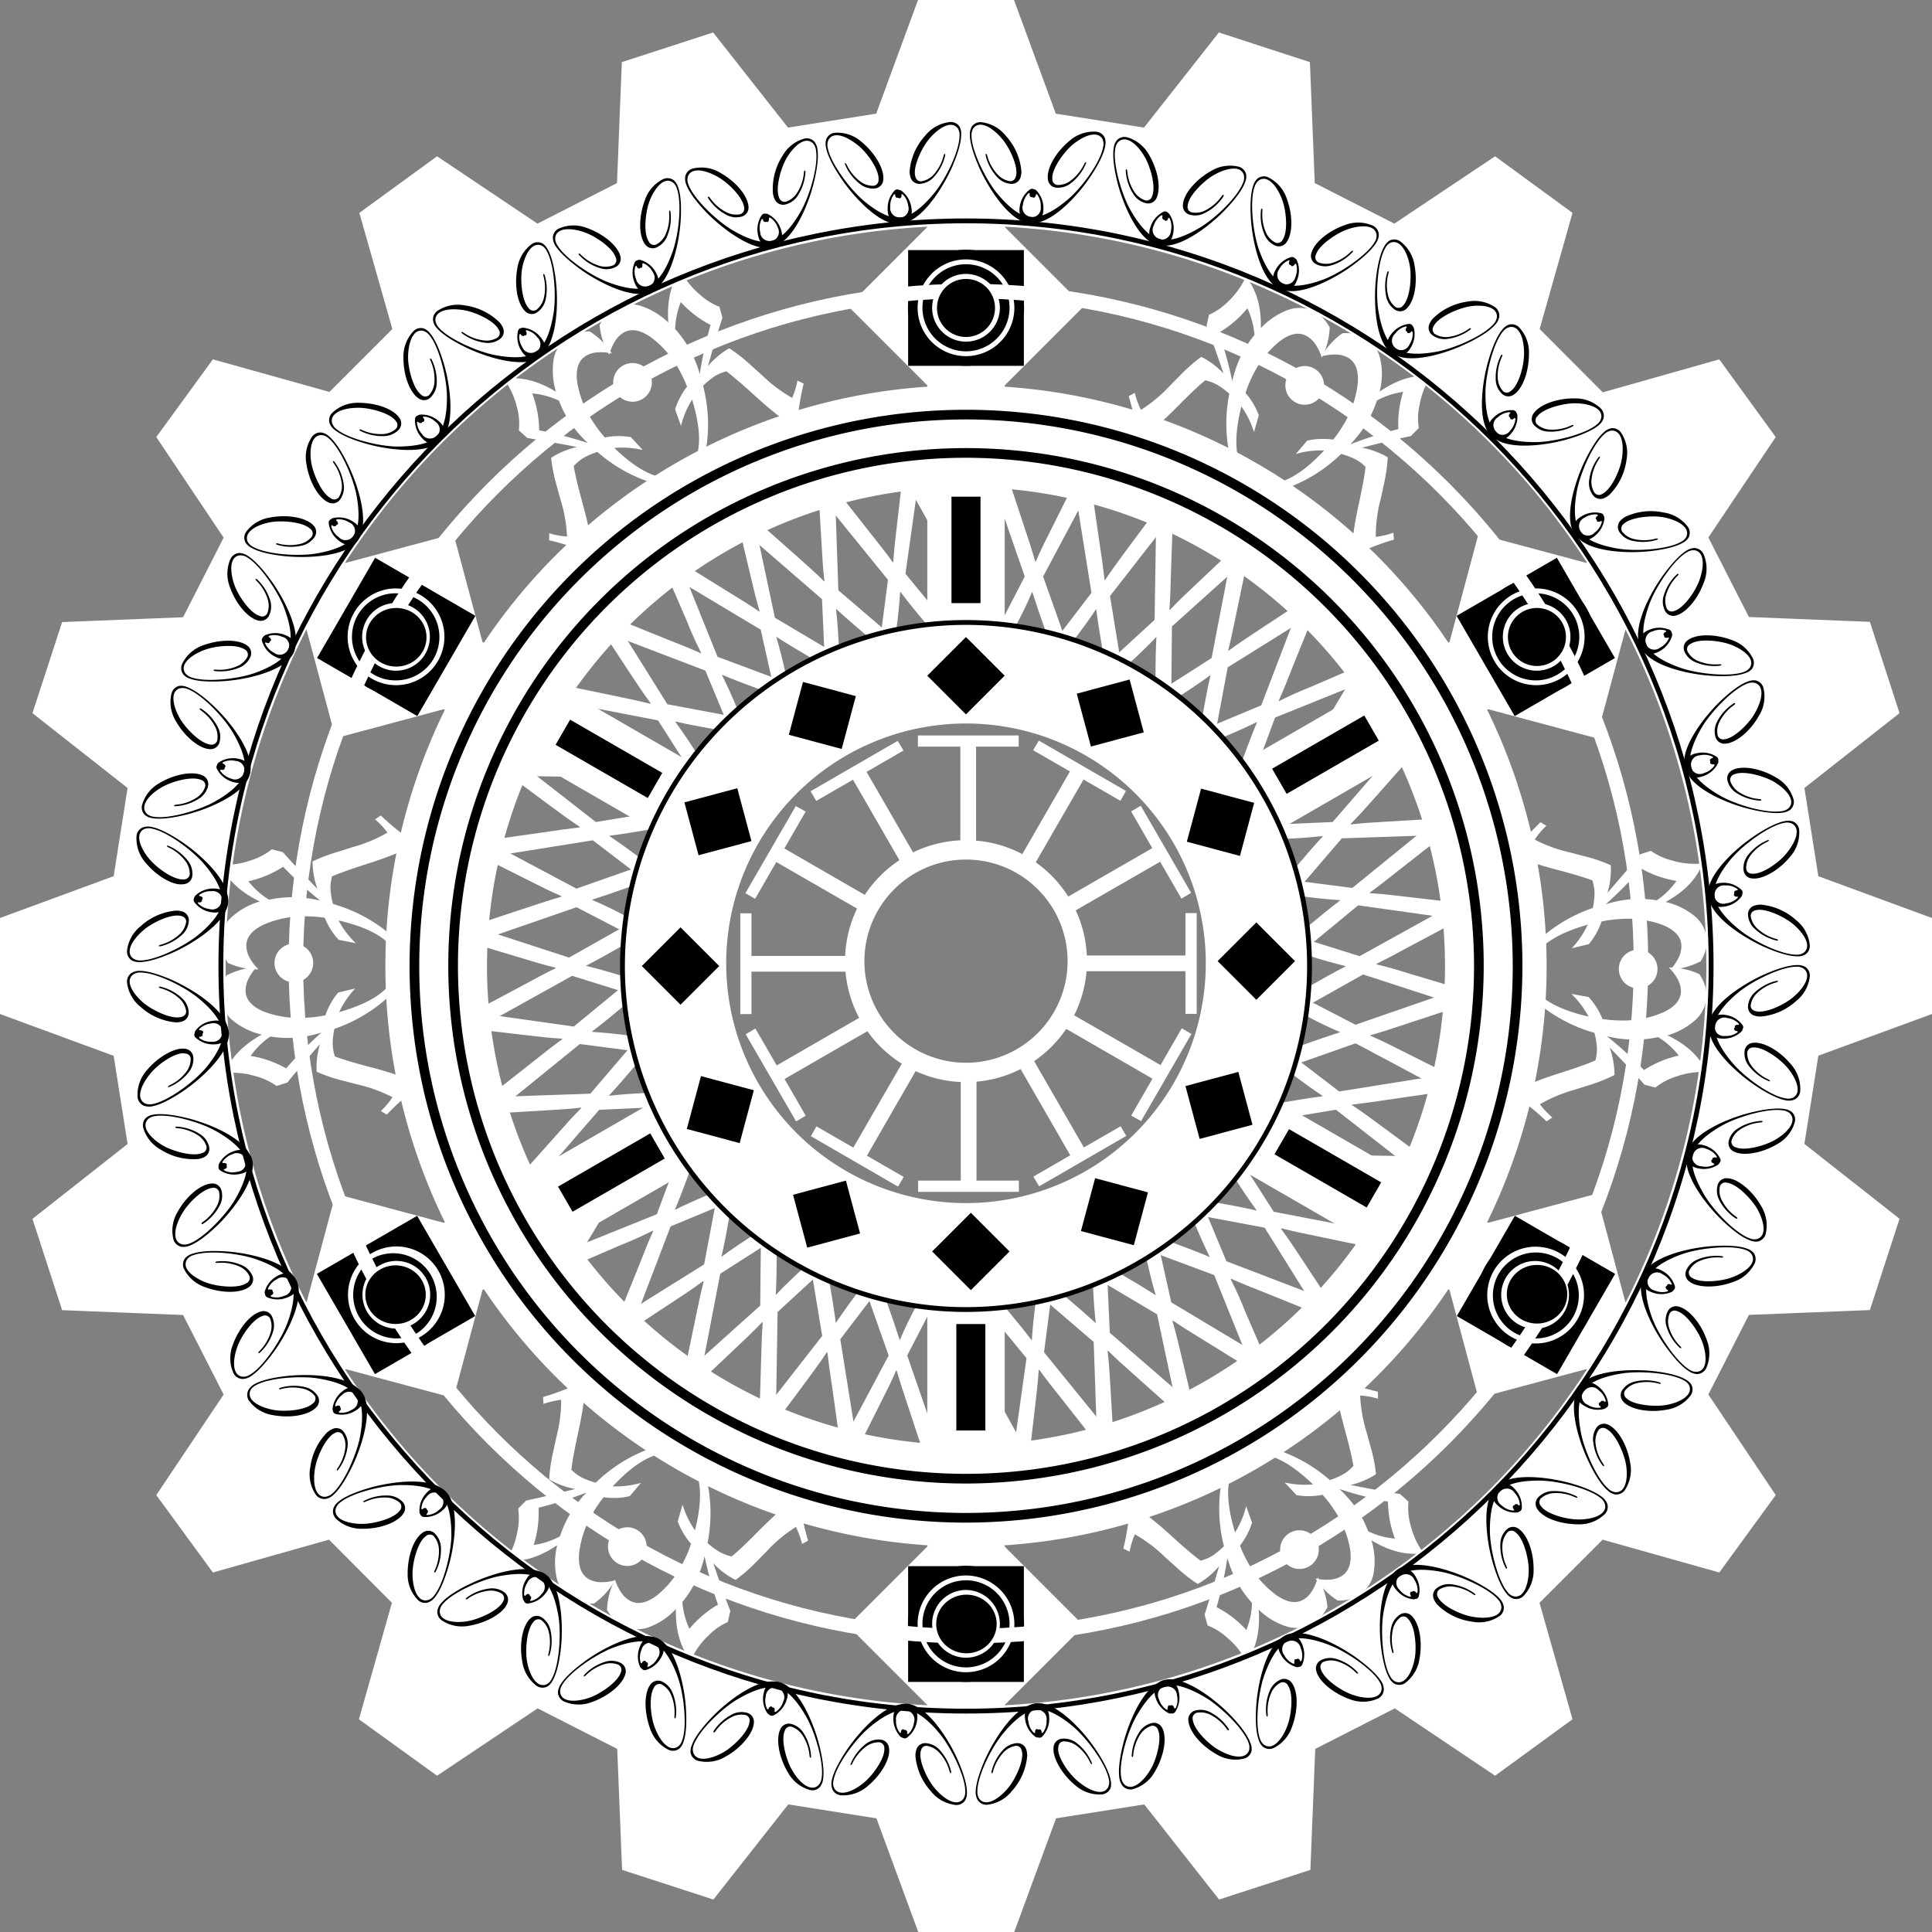 <svg xmlns="http://www.w3.org/2000/svg" viewBox="0 0 399.3 399.3"><rect x="0" y="0" width="399.3" height="399.3" fill="#808080" stroke="none"/><defs><style>.cls-1{fill:#fff;}.cls-2{fill:none;}</style></defs><g id="レイヤー_2" data-name="レイヤー 2"><g id="レイヤー_1-2" data-name="レイヤー 1"><path class="cls-1" d="M399.3,209.57V189.73l-23.49-8.64-2.88-18.23,19.66-15.47-6.13-18.87-25-1c-3.76-7.37-4.63-9.07-8.38-16.44L367,90.33,355.33,74.27l-24.07,6.82L318.21,68,325,44,309,32.3,288.18,46.22l-16.45-8.38-1-25L251.91,6.71,236.44,26.37l-18.23-2.88L209.57,0H189.73l-8.64,23.49-18.23,2.88L147.39,6.71l-18.87,6.13-1,25-16.44,8.38L90.33,32.3,74.27,44,81.09,68l-13,13L44,74.27,32.3,90.33l13.92,20.79-8.38,16.45-25,1L6.71,147.39l19.66,15.47-2.88,18.23L0,189.73v19.84l23.49,8.64,2.88,18.23L6.71,251.91l6.13,18.87,25,1c3.76,7.37,4.63,9.07,8.38,16.44L32.3,309,44,325,68,318.21l13,13.05-6.82,24.08L90.33,367l20.79-13.92,16.45,8.38,1,25,18.87,6.13,15.47-19.66,18.23,2.88,8.64,23.49h19.84l8.64-23.49,18.23-2.88,15.47,19.66,18.87-6.13,1-25,16.44-8.38L309,367,325,355.33l-6.82-24.07,13.05-13.05L355.34,325,367,309l-13.92-20.79,8.38-16.45,25-1,6.13-18.87-19.66-15.47,2.88-18.23ZM207.65,46.86A152.9,152.9,0,0,1,328,116.31l-28.64,16.54a119.88,119.88,0,0,0-91.7-52.93ZM264.76,228a71.17,71.17,0,0,0,0-56.7l24.36-14.07a99.18,99.18,0,0,1,0,84.84Zm16.34,27.92a98.86,98.86,0,0,1-73.45,42.41V270.2a70.89,70.89,0,0,0,49.09-28.35ZM207.65,101a98.86,98.86,0,0,1,73.45,42.41l-24.36,14.07a70.89,70.89,0,0,0-49.09-28.35Zm-16-54.11V79.92A119.88,119.88,0,0,0,100,132.85L71.31,116.31A152.9,152.9,0,0,1,191.65,46.86ZM134.54,228l-24.36,14.07a99.18,99.18,0,0,1,0-84.84l24.36,14.07a71.17,71.17,0,0,0,0,56.7ZM118.2,143.38A98.86,98.86,0,0,1,191.65,101V129.1a70.89,70.89,0,0,0-49.09,28.35ZM63.3,269.13a153.29,153.29,0,0,1,0-139L91.94,146.7a120.21,120.21,0,0,0,0,105.9Zm128.35,83.31A152.9,152.9,0,0,1,71.31,283L100,266.45a119.88,119.88,0,0,0,91.7,52.93Zm0-54.11a98.86,98.86,0,0,1-73.45-42.41l24.36-14.07a70.89,70.89,0,0,0,49.09,28.35Zm0-50.33a49.56,49.56,0,1,1,8,.65A48.94,48.94,0,0,1,191.65,248Zm16,104.44V319.38a119.88,119.88,0,0,0,91.7-52.93L328,283A152.9,152.9,0,0,1,207.65,352.44ZM336,269.13,307.36,252.6a120.21,120.21,0,0,0,0-105.9L336,130.17a153.29,153.29,0,0,1,0,139Z"/><rect class="cls-1" x="182.42" y="46.06" width="34.46" height="34.46" transform="translate(13.73 159.71) rotate(-45)"/><rect class="cls-1" x="64.33" y="114.24" width="34.46" height="34.46" transform="translate(-24.33 244.27) rotate(-105)"/><rect class="cls-1" x="64.33" y="250.6" width="34.46" height="34.46" transform="translate(91.01 547.65) rotate(-165)"/><rect class="cls-1" x="182.42" y="318.79" width="34.46" height="34.46" transform="translate(578.42 432.44) rotate(135)"/><rect class="cls-1" x="300.52" y="250.6" width="34.46" height="34.46" transform="translate(494.21 -108.41) rotate(75)"/><rect class="cls-1" x="300.52" y="114.24" width="34.46" height="34.46" transform="translate(44.85 -77.76) rotate(15)"/><path class="cls-1" d="M143.84,100.45a18.51,18.51,0,0,1-1-3.86q3.17-4.28.2-14a18.44,18.44,0,0,0-2.29,5.43l-1.22-3.41A15.07,15.07,0,0,1,142,79.9a26.89,26.89,0,0,0-1.55-3.31,20.77,20.77,0,0,0-6-6.94q-3.27-2.24-5.54-.92a5.09,5.09,0,0,0-1.76,1.73,10.14,10.14,0,0,0-1.23,2.88,14.81,14.81,0,0,1-2-6.17,10.94,10.94,0,0,1,1.35-2,6.09,6.09,0,0,1,1.53-1.3,6.94,6.94,0,0,1,5.33-.74,14.53,14.53,0,0,1,6,3.54q-.49-6.64,2.53-10.79c.24.47.43.81.55,1a15.83,15.83,0,0,0,3.36,3.94,12.93,12.93,0,0,0,4.12,2.58l.62,2.27c-.59,1.77-1.4,4.44-2.43,8-.08.31-.28,1-.58,2a16.73,16.73,0,0,1,4.06-3.48l.39-.2a32.87,32.87,0,0,1,4.5,3.55l2.24,2a30.47,30.47,0,0,0,6.23,4.7,16.71,16.71,0,0,0,1.09-3.58l1.29.63a47.6,47.6,0,0,0-1.34,9q-2.53-.9-8.18-6l-1.71-1.55q-3-2.67-4.73-4a9.24,9.24,0,0,0-2.41,1,16.91,16.91,0,0,0-2.42,2A31.62,31.62,0,0,1,145.71,94a14.12,14.12,0,0,1,2.83-2.17,11.28,11.28,0,0,1,4.21-1.5,11.88,11.88,0,0,0,.24,4.82,14.22,14.22,0,0,0-4.91,1.73A16.11,16.11,0,0,0,143.84,100.45Zm.79-23.13a79.54,79.54,0,0,1,2.23-10.16,21.85,21.85,0,0,1-6.15-4.73A16,16,0,0,0,139.54,68a23.47,23.47,0,0,1,2.89,4A24.82,24.82,0,0,1,144.63,77.32Z"/><path class="cls-1" d="M137.37,103.53a14.58,14.58,0,0,0-3.77,3.59,12,12,0,0,0-4.19-2.4,11.19,11.19,0,0,1,3.25-3.07,14.25,14.25,0,0,1,3.22-1.53,31.62,31.62,0,0,1-12.42-6.72,16.39,16.39,0,0,0-2.88,1.25,9.45,9.45,0,0,0-2,1.68q.34,2.15,1.37,6l.6,2.23q2,7.32,1.59,10a46.68,46.68,0,0,0-8.63-2.9l0-1.44a15.88,15.88,0,0,0,3.68.66,30.24,30.24,0,0,0-1.36-7.68l-.81-2.93a32.89,32.89,0,0,1-1.11-5.62l.35-.26a16.73,16.73,0,0,1,5-2l-2.06-.4q-5.44-1-8.22-1.47l-1.74-1.58a12.84,12.84,0,0,0-.42-4.84,16,16,0,0,0-2-4.78c-.14-.22-.36-.53-.67-1q5.07-.81,10.76,2.64a14.72,14.72,0,0,1-.42-7,7,7,0,0,1,3.08-4.42,6.27,6.27,0,0,1,1.86-.77,10.43,10.43,0,0,1,2.43-.27,14.79,14.79,0,0,1,4.6,4.55,10.22,10.22,0,0,0-3.13-.21,5.08,5.08,0,0,0-2.34.78q-2.19,1.42-1.7,5.35a20.84,20.84,0,0,0,3.47,8.5A25.2,25.2,0,0,0,125,90.41a14.93,14.93,0,0,1,5.38-.07L132.84,93a18.62,18.62,0,0,0-5.88-.42q7.28,7,12.52,6.16a18.74,18.74,0,0,1,3,2.66A16.13,16.13,0,0,0,137.37,103.53ZM117.74,87.19a23.67,23.67,0,0,1-2.22-4.38,16,16,0,0,0-5.52-1.5,22.15,22.15,0,0,1,1.43,7.63,82.52,82.52,0,0,1,10.06,2.62A24.84,24.84,0,0,1,117.74,87.19Z"/><path class="cls-1" d="M85.84,198.39a19.62,19.62,0,0,1-3.86-1q-2.12-4.87-12-7.15a18.48,18.48,0,0,0,3.56,4.7L70,194.24a14.68,14.68,0,0,1-2.87-4.55,26.37,26.37,0,0,0-3.65-.31,20.64,20.64,0,0,0-9,1.73c-2.38,1.14-3.57,2.59-3.57,4.33a5.28,5.28,0,0,0,.62,2.39,10.06,10.06,0,0,0,1.89,2.51A14.78,14.78,0,0,1,47.08,199,10.13,10.13,0,0,1,46,196.77a5.8,5.8,0,0,1-.37-2,6.94,6.94,0,0,1,2-5,14.64,14.64,0,0,1,6.07-3.45q-6-2.88-8.07-7.58l1.16,0a16,16,0,0,0,5.1-.94,13,13,0,0,0,4.29-2.27l2.27.59q1.86,2.1,5.71,6.09l1.45,1.51a16.54,16.54,0,0,1-1-5.25l0-.44A33.09,33.09,0,0,1,70,176l2.89-.92a30.06,30.06,0,0,0,7.19-3,16.21,16.21,0,0,0-2.56-2.73l1.19-.81a46.16,46.16,0,0,0,7.14,5.66q-2,1.75-9.25,4.11l-2.2.71c-2.53.83-4.46,1.53-5.79,2.12a9.59,9.59,0,0,0-.31,2.6,15.67,15.67,0,0,0,.52,3.09,31.71,31.71,0,0,1,12.39,6.77,14,14,0,0,1-.46-3.53,11.29,11.29,0,0,1,.8-4.4,12.11,12.11,0,0,0,4.3,2.2,14.37,14.37,0,0,0-1,5.12A16.14,16.14,0,0,0,85.84,198.39ZM66.19,186.14a80.73,80.73,0,0,1-7.67-7,22.06,22.06,0,0,1-7.18,3,15.93,15.93,0,0,0,4.26,3.81,23.56,23.56,0,0,1,4.88-.52A24.82,24.82,0,0,1,66.19,186.14Z"/><path class="cls-1" d="M84.77,205.66A14.58,14.58,0,0,0,86,210.73a11.93,11.93,0,0,0-4.17,2.41,11,11,0,0,1-1-4.34,14,14,0,0,1,.28-3.56,31.64,31.64,0,0,1-12,7.4,15.21,15.21,0,0,0-.35,3.12,9.32,9.32,0,0,0,.44,2.58c1.36.52,3.32,1.12,5.89,1.82l2.23.59q7.32,2,9.45,3.62a47.64,47.64,0,0,0-6.83,6l-1.23-.74a15.73,15.73,0,0,0,2.41-2.86,30.51,30.51,0,0,0-7.33-2.66l-2.94-.77a32.51,32.51,0,0,1-5.42-1.84l0-.43a16.5,16.5,0,0,1,.71-5.3l-1.37,1.58c-2.42,2.79-4.22,4.92-5.38,6.39l-2.24.71a13.07,13.07,0,0,0-4.4-2.05,15.85,15.85,0,0,0-5.14-.67c-.26,0-.65,0-1.16.1q1.83-4.8,7.66-8a14.7,14.7,0,0,1-6.24-3.12,6.94,6.94,0,0,1-2.28-4.88,6,6,0,0,1,.26-2,10.55,10.55,0,0,1,1-2.24A14.91,14.91,0,0,1,53,199.91a10.32,10.32,0,0,0-1.75,2.6,5.28,5.28,0,0,0-.49,2.42c.09,1.74,1.35,3.13,3.78,4.15a20.8,20.8,0,0,0,9.1,1.24,24.47,24.47,0,0,0,3.62-.49,14.79,14.79,0,0,1,2.63-4.69l3.52-.84a18.88,18.88,0,0,0-3.31,4.88q9.74-2.77,11.6-7.76a19.17,19.17,0,0,1,3.79-1.25A16.17,16.17,0,0,0,84.77,205.66Zm-24,8.83a24,24,0,0,1-4.9-.26,15.78,15.78,0,0,0-4.06,4,22.37,22.37,0,0,1,7.33,2.58,81.94,81.94,0,0,1,7.29-7.4A25,25,0,0,1,60.8,214.49Z"/><path class="cls-1" d="M141.65,297.58a18.92,18.92,0,0,1-2.84,2.82q-5.28-.6-12.18,6.8a18.79,18.79,0,0,0,5.85-.73l-2.34,2.76a14.86,14.86,0,0,1-5.38.21,25.92,25.92,0,0,0-2.08,3,20.65,20.65,0,0,0-3,8.67q-.3,3.94,2,5.26A5.29,5.29,0,0,0,124,327a10.05,10.05,0,0,0,3.11-.39,14.76,14.76,0,0,1-4.35,4.8,11,11,0,0,1-2.44-.15,5.85,5.85,0,0,1-1.9-.68,6.92,6.92,0,0,1-3.31-4.24,14.67,14.67,0,0,1,.06-7q-5.5,3.75-10.61,3.19c.28-.43.49-.76.62-1a15.82,15.82,0,0,0,1.73-4.88,13.11,13.11,0,0,0,.18-4.85l1.65-1.67q2.75-.56,8.13-1.9l2-.49a16.77,16.77,0,0,1-5-1.78l-.37-.24a33.51,33.51,0,0,1,.83-5.67l.65-3a30.11,30.11,0,0,0,1-7.74,16.72,16.72,0,0,0-3.65.85l-.1-1.43a47.34,47.34,0,0,0,8.47-3.35q.51,2.64-1.07,10.06l-.48,2.26q-.83,3.91-1.06,6.07a9.46,9.46,0,0,0,2.1,1.57,16.56,16.56,0,0,0,2.94,1.1,31.66,31.66,0,0,1,12.06-7.35,13.89,13.89,0,0,1-3.3-1.37,11.15,11.15,0,0,1-3.4-2.89,12.12,12.12,0,0,0,4.05-2.62,14.42,14.42,0,0,0,3.95,3.39A16,16,0,0,0,141.65,297.58Zm-20.43,10.89a82.29,82.29,0,0,1-9.91,3.14,22.14,22.14,0,0,1-1,7.7,16,16,0,0,0,5.43-1.79,24,24,0,0,1,2-4.49A24.84,24.84,0,0,1,121.22,308.47Z"/><path class="cls-1" d="M148.05,301.78a14.43,14.43,0,0,0,5,1.47,12.09,12.09,0,0,0,0,4.83,11.44,11.44,0,0,1-4.28-1.28,14.4,14.4,0,0,1-2.94-2,31.56,31.56,0,0,1,.4,14.11,16,16,0,0,0,2.53,1.87,8.94,8.94,0,0,0,2.45.9c1.13-.91,2.63-2.31,4.52-4.19l1.63-1.64q5.37-5.35,7.86-6.37a47.4,47.4,0,0,0,1.8,8.93l-1.26.69a16.26,16.26,0,0,0-1.27-3.52,30.49,30.49,0,0,0-6,5l-2.13,2.16a33,33,0,0,1-4.31,3.78l-.4-.18a16.47,16.47,0,0,1-4.24-3.26q.54,1.51.69,2c1.21,3.49,2.15,6.11,2.84,7.85l-.51,2.3a12.88,12.88,0,0,0-4,2.79,15.79,15.79,0,0,0-3.15,4.11c-.12.23-.28.58-.49,1.05q-3.25-4-3.1-10.63a14.62,14.62,0,0,1-5.82,3.84,6.94,6.94,0,0,1-5.36-.46,5.92,5.92,0,0,1-1.6-1.22,10.59,10.59,0,0,1-1.45-2,14.69,14.69,0,0,1,1.64-6.26,10.29,10.29,0,0,0,1.38,2.82,5.25,5.25,0,0,0,1.85,1.63c1.55.8,3.38.39,5.48-1.2a20.79,20.79,0,0,0,5.63-7.26,24.94,24.94,0,0,0,1.38-3.38,15,15,0,0,1-2.75-4.62l1-3.47a18.56,18.56,0,0,0,2.57,5.31q2.46-9.82-.92-13.93a18.87,18.87,0,0,1,.81-3.91A16.12,16.12,0,0,0,148.05,301.78ZM143.71,327a24,24,0,0,1-2.68,4.12,15.88,15.88,0,0,0,1.46,5.52,22,22,0,0,1,5.9-5,80.45,80.45,0,0,1-2.77-10A24.61,24.61,0,0,1,143.71,327Z"/><path class="cls-1" d="M254.46,298.85a18.51,18.51,0,0,1,1,3.86q-3.16,4.28-.2,14a18.44,18.44,0,0,0,2.29-5.43l1.22,3.41a15.07,15.07,0,0,1-2.5,4.76,26.89,26.89,0,0,0,1.55,3.31,20.77,20.77,0,0,0,6,6.94q3.27,2.24,5.54.92a5.09,5.09,0,0,0,1.76-1.73,10.14,10.14,0,0,0,1.23-2.88,14.81,14.81,0,0,1,2,6.17,10.94,10.94,0,0,1-1.35,2,6.09,6.09,0,0,1-1.53,1.3,6.94,6.94,0,0,1-5.33.74,14.53,14.53,0,0,1-6-3.54q.5,6.65-2.53,10.79c-.24-.47-.43-.81-.55-1a15.83,15.83,0,0,0-3.36-3.94,12.93,12.93,0,0,0-4.12-2.58l-.62-2.27c.59-1.77,1.4-4.44,2.42-8l.59-2a16.73,16.73,0,0,1-4.06,3.48l-.39.2a32.87,32.87,0,0,1-4.5-3.55l-2.24-2a30.47,30.47,0,0,0-6.23-4.7,16.71,16.71,0,0,0-1.09,3.58l-1.29-.63a47.6,47.6,0,0,0,1.34-9q2.53.9,8.18,6l1.71,1.55q3,2.67,4.73,3.95a9.24,9.24,0,0,0,2.41-1,16.91,16.91,0,0,0,2.42-2,31.62,31.62,0,0,1-.34-14.12,14.12,14.12,0,0,1-2.83,2.17,11.28,11.28,0,0,1-4.21,1.5,11.88,11.88,0,0,0-.24-4.82,14.29,14.29,0,0,0,4.91-1.73A16.11,16.11,0,0,0,254.46,298.85ZM253.67,322a79.54,79.54,0,0,1-2.23,10.16,21.85,21.85,0,0,1,6.15,4.73,16,16,0,0,0,1.17-5.59,23.47,23.47,0,0,1-2.89-4A24.82,24.82,0,0,1,253.67,322Z"/><path class="cls-1" d="M260.93,295.77a14.58,14.58,0,0,0,3.77-3.59,12,12,0,0,0,4.19,2.4,11.19,11.19,0,0,1-3.25,3.07,14.25,14.25,0,0,1-3.22,1.53,31.62,31.62,0,0,1,12.42,6.72,16.39,16.39,0,0,0,2.88-1.25,9.17,9.17,0,0,0,2-1.68q-.35-2.14-1.37-6l-.6-2.23q-2-7.32-1.59-10a46.68,46.68,0,0,0,8.63,2.9l0,1.44a15.88,15.88,0,0,0-3.68-.66,30.24,30.24,0,0,0,1.36,7.68l.8,2.93a32.11,32.11,0,0,1,1.12,5.62l-.35.26a16.84,16.84,0,0,1-4.95,2l2.06.4q5.44,1.05,8.22,1.47l1.74,1.58a12.84,12.84,0,0,0,.42,4.84,16,16,0,0,0,2,4.78c.14.22.36.53.67,1q-5.07.81-10.76-2.64a14.72,14.72,0,0,1,.42,7,7,7,0,0,1-3.08,4.42,6.27,6.27,0,0,1-1.86.77,10.43,10.43,0,0,1-2.43.27,14.79,14.79,0,0,1-4.6-4.55,10.22,10.22,0,0,0,3.13.21,5.08,5.08,0,0,0,2.34-.78q2.19-1.42,1.7-5.35a20.84,20.84,0,0,0-3.47-8.5,25.2,25.2,0,0,0-2.24-2.89,14.93,14.93,0,0,1-5.38.07l-2.48-2.63a18.62,18.62,0,0,0,5.88.42q-7.27-7-12.52-6.16a18.74,18.74,0,0,1-3-2.66A16.13,16.13,0,0,0,260.93,295.77Zm19.63,16.34a23.67,23.67,0,0,1,2.22,4.38,16,16,0,0,0,5.52,1.5,22.15,22.15,0,0,1-1.43-7.63,82,82,0,0,1-10.06-2.62A24.84,24.84,0,0,1,280.56,312.11Z"/><path class="cls-1" d="M312.46,201.91a19.62,19.62,0,0,1,3.86,1.05q2.12,4.88,12,7.15a18.48,18.48,0,0,0-3.56-4.7l3.56.65a14.68,14.68,0,0,1,2.87,4.55,26.2,26.2,0,0,0,3.65.3,20.65,20.65,0,0,0,9-1.72c2.38-1.14,3.57-2.59,3.57-4.33a5.28,5.28,0,0,0-.62-2.39,10.06,10.06,0,0,0-1.89-2.51,14.78,14.78,0,0,1,6.33,1.38,10.13,10.13,0,0,1,1.09,2.19,5.8,5.8,0,0,1,.37,2,6.94,6.94,0,0,1-2,5,14.64,14.64,0,0,1-6.07,3.45q6,2.88,8.07,7.58l-1.16,0a16,16,0,0,0-5.1.94,13,13,0,0,0-4.29,2.27l-2.27-.59Q338,222,334.12,218l-1.45-1.51a16.54,16.54,0,0,1,1,5.25l0,.44a33.09,33.09,0,0,1-5.32,2.12l-2.89.92a30.06,30.06,0,0,0-7.19,3,16.21,16.21,0,0,0,2.56,2.73l-1.19.81a46.16,46.16,0,0,0-7.14-5.66q2-1.76,9.25-4.11l2.2-.71c2.53-.83,4.46-1.53,5.79-2.12a9.59,9.59,0,0,0,.31-2.6,15.85,15.85,0,0,0-.52-3.1,31.56,31.56,0,0,1-12.39-6.76,14,14,0,0,1,.46,3.53,11.29,11.29,0,0,1-.8,4.4,12.11,12.11,0,0,0-4.3-2.2,14.37,14.37,0,0,0,1-5.12A16.18,16.18,0,0,0,312.46,201.91Zm19.64,12.25a79.47,79.47,0,0,1,7.68,7,22.06,22.06,0,0,1,7.18-3,15.93,15.93,0,0,0-4.26-3.81,23.58,23.58,0,0,1-4.89.52A25,25,0,0,1,332.1,214.16Z"/><path class="cls-1" d="M313.53,194.64a14.58,14.58,0,0,0-1.22-5.07,11.93,11.93,0,0,0,4.17-2.41,11,11,0,0,1,1,4.34,14,14,0,0,1-.28,3.56,31.64,31.64,0,0,1,12-7.4,15.21,15.21,0,0,0,.35-3.12,9.32,9.32,0,0,0-.44-2.58c-1.36-.52-3.32-1.12-5.89-1.82l-2.23-.59q-7.32-2-9.45-3.62a47.64,47.64,0,0,0,6.83-6l1.23.74a15.73,15.73,0,0,0-2.41,2.86,30.51,30.51,0,0,0,7.33,2.66l2.94.77a32.51,32.51,0,0,1,5.42,1.84l.05.43a16.5,16.5,0,0,1-.71,5.3l1.37-1.58c2.42-2.79,4.22-4.92,5.38-6.39l2.24-.71a13,13,0,0,0,4.4,2,15.85,15.85,0,0,0,5.14.67c.26,0,.65,0,1.16-.1q-1.83,4.8-7.66,8a14.7,14.7,0,0,1,6.24,3.12,7,7,0,0,1,2.28,4.88,6,6,0,0,1-.26,2,10.55,10.55,0,0,1-1,2.24,14.91,14.91,0,0,1-6.25,1.71,10.32,10.32,0,0,0,1.75-2.6,5.28,5.28,0,0,0,.49-2.42c-.09-1.74-1.35-3.13-3.78-4.15a20.8,20.8,0,0,0-9.1-1.24,24.47,24.47,0,0,0-3.62.49,14.79,14.79,0,0,1-2.63,4.69l-3.52.84a18.88,18.88,0,0,0,3.31-4.88q-9.74,2.77-11.6,7.76a19.17,19.17,0,0,1-3.79,1.25A16.17,16.17,0,0,0,313.53,194.64Zm24-8.83a24,24,0,0,1,4.9.26,15.78,15.78,0,0,0,4.06-4,22.37,22.37,0,0,1-7.33-2.58,81.94,81.94,0,0,1-7.29,7.4A25,25,0,0,1,337.5,185.81Z"/><path class="cls-1" d="M258.65,102.72a18.92,18.92,0,0,1,2.84-2.82q5.28.6,12.18-6.8a18.49,18.49,0,0,0-5.85.73l2.34-2.76a14.86,14.86,0,0,1,5.38-.21,25.92,25.92,0,0,0,2.08-3,20.65,20.65,0,0,0,3-8.67q.3-3.94-2-5.26a5.16,5.16,0,0,0-2.38-.65,9.73,9.73,0,0,0-3.11.38,14.76,14.76,0,0,1,4.35-4.8A11,11,0,0,1,280,69a5.85,5.85,0,0,1,1.9.68,6.92,6.92,0,0,1,3.31,4.24,14.67,14.67,0,0,1-.06,7q5.5-3.75,10.61-3.19c-.28.43-.49.76-.62,1a15.82,15.82,0,0,0-1.73,4.88,12.9,12.9,0,0,0-.18,4.85l-1.65,1.67q-2.74.56-8.13,1.9l-2,.49a16.77,16.77,0,0,1,5,1.78l.37.24a33.51,33.51,0,0,1-.83,5.67l-.65,3a30.11,30.11,0,0,0-1,7.74,16.85,16.85,0,0,0,3.65-.85l.1,1.43a47.34,47.34,0,0,0-8.47,3.35q-.51-2.64,1.07-10.06l.48-2.26q.82-3.92,1.06-6.07a9.7,9.7,0,0,0-2.1-1.57,16.56,16.56,0,0,0-2.94-1.1,31.66,31.66,0,0,1-12.06,7.35,14.06,14.06,0,0,1,3.3,1.37,11.15,11.15,0,0,1,3.4,2.89A12.12,12.12,0,0,0,267.8,108a14.42,14.42,0,0,0-3.95-3.39A16,16,0,0,0,258.65,102.72Zm20.43-10.89A82.29,82.29,0,0,1,289,88.69a22.14,22.14,0,0,1,1-7.7,16,16,0,0,0-5.43,1.79,24,24,0,0,1-2,4.49A24.84,24.84,0,0,1,279.08,91.83Z"/><path class="cls-1" d="M252.25,98.52a14.43,14.43,0,0,0-5-1.47,12.09,12.09,0,0,0,0-4.83,11.44,11.44,0,0,1,4.28,1.28,14.06,14.06,0,0,1,2.94,2,31.61,31.61,0,0,1-.4-14.12,16,16,0,0,0-2.53-1.87,9.05,9.05,0,0,0-2.45-.9c-1.13.91-2.63,2.31-4.52,4.19l-1.63,1.64q-5.37,5.36-7.86,6.37a47.4,47.4,0,0,0-1.8-8.93l1.26-.69a16.26,16.26,0,0,0,1.27,3.52,30.49,30.49,0,0,0,6-5l2.13-2.16a33,33,0,0,1,4.31-3.78l.4.18a16.47,16.47,0,0,1,4.24,3.26q-.54-1.52-.69-2c-1.21-3.49-2.15-6.11-2.84-7.85l.51-2.3a12.88,12.88,0,0,0,4-2.79A16,16,0,0,0,257,58.19c.12-.23.28-.58.49-1q3.26,4,3.1,10.63a14.62,14.62,0,0,1,5.82-3.84,6.89,6.89,0,0,1,5.36.46,5.92,5.92,0,0,1,1.6,1.22,10.59,10.59,0,0,1,1.45,2,14.69,14.69,0,0,1-1.64,6.26A10.29,10.29,0,0,0,271.76,71a5.25,5.25,0,0,0-1.85-1.63c-1.55-.8-3.38-.39-5.48,1.2a20.84,20.84,0,0,0-5.63,7.25,25.68,25.68,0,0,0-1.38,3.39,15,15,0,0,1,2.75,4.62l-1,3.47A18.56,18.56,0,0,0,256.56,84q-2.46,9.83.92,13.93a18.87,18.87,0,0,1-.81,3.91A16.12,16.12,0,0,0,252.25,98.52Zm4.34-25.17a24,24,0,0,1,2.68-4.12,15.88,15.88,0,0,0-1.46-5.52,22.1,22.1,0,0,1-5.9,5.05,80.45,80.45,0,0,1,2.77,10A24.61,24.61,0,0,1,256.59,73.35Z"/><path d="M199.65,314.69a115,115,0,1,1,115-115A115.17,115.17,0,0,1,199.65,314.69Zm0-228a113,113,0,1,0,113,113A113.08,113.08,0,0,0,199.65,86.69Z"/><path d="M199.65,306.61a107,107,0,1,1,107-107A107.08,107.08,0,0,1,199.65,306.61Zm0-212a105,105,0,1,0,105,105A105.16,105.16,0,0,0,199.65,94.61Z"/><rect x="188.65" y="52.65" width="22" height="22"/><path d="M211.61,75.61H187.69V51.69h23.92Zm-22-1.92h20.08V53.61H189.61Z"/><rect x="70.87" y="120.65" width="22" height="22" transform="translate(-73.08 136.73) rotate(-60)"/><path d="M86.25,148,65.53,136l12-20.72,20.72,12ZM68.16,135.32l17.38,10,10-17.38-17.38-10Z"/><rect x="70.87" y="256.65" width="22" height="22" transform="translate(-122.86 76.79) rotate(-30)"/><path d="M77.49,284l-12-20.72,20.72-12,12,20.72Zm-9.33-20,10,17.38,17.38-10-10-17.38Z"/><rect x="188.65" y="324.65" width="22" height="22"/><path d="M211.61,347.61H187.69V323.69h23.92Zm-22-1.92h20.08V325.61H189.61Z"/><rect x="306.43" y="256.65" width="22" height="22" transform="translate(-73.08 408.73) rotate(-60)"/><path d="M321.81,284l-20.72-12,12-20.72,20.72,12Zm-18.09-12.67,17.38,10,10-17.38-17.38-10Z"/><rect x="306.43" y="120.65" width="22" height="22" transform="translate(-23.3 176.35) rotate(-30)"/><path d="M313.05,148l-12-20.72,20.72-12,12,20.72Zm-9.33-20,10,17.38,17.38-10-10-17.38Z"/><circle class="cls-1" cx="199.65" cy="63.65" r="11"/><path d="M199.65,75.61a12,12,0,1,1,12-12A12,12,0,0,1,199.65,75.61Zm0-22a10,10,0,1,0,10,10A10.06,10.06,0,0,0,199.65,53.61Z"/><circle class="cls-1" cx="81.87" cy="131.65" r="11"/><path d="M81.85,143.61a11.83,11.83,0,0,1-6-1.6,12,12,0,0,1,12-20.72h0a12,12,0,0,1-6,22.32Zm0-22a10,10,0,1,0,5,1.34h0A10,10,0,0,0,81.89,121.62Z"/><circle class="cls-1" cx="81.87" cy="267.65" r="11"/><path d="M81.89,279.61a12,12,0,0,1-6-22.32h0a12,12,0,0,1,12,20.72A11.83,11.83,0,0,1,81.89,279.61Zm-5-20.65a10,10,0,1,0,13.71,3.67A10,10,0,0,0,76.85,259Z"/><circle class="cls-1" cx="199.65" cy="335.65" r="11"/><path d="M199.65,347.61a12,12,0,1,1,12-12A12,12,0,0,1,199.65,347.61Zm0-22a10,10,0,1,0,10,10A10.06,10.06,0,0,0,199.65,325.61Z"/><circle class="cls-1" cx="317.43" cy="267.65" r="11"/><path d="M317.41,279.61a11.83,11.83,0,0,1-6-1.6h0a12,12,0,1,1,6,1.6Zm-5-3.27a10,10,0,1,0-3.67-13.71,10,10,0,0,0,3.67,13.71Z"/><circle class="cls-1" cx="317.43" cy="131.65" r="11"/><path d="M317.45,143.61a12,12,0,1,1,6-1.6h0A11.83,11.83,0,0,1,317.45,143.61Zm0-22a10,10,0,1,0,8.71,5A10,10,0,0,0,317.41,121.62Z"/><circle class="cls-1" cx="199.65" cy="63.65" r="8"/><path d="M199.65,72.61a9,9,0,1,1,9-9A9,9,0,0,1,199.65,72.61Zm0-16a7,7,0,1,0,7,7A7.05,7.05,0,0,0,199.65,56.61Z"/><circle class="cls-1" cx="81.87" cy="131.65" r="8"/><path d="M81.86,140.62a9,9,0,1,1,4.49-16.73,9,9,0,0,1,3.28,12.24,9,9,0,0,1-7.77,4.49Zm0-16a7.19,7.19,0,0,0-1.83.24,7,7,0,1,0,5.34.71h0A7,7,0,0,0,81.88,124.61Z"/><circle class="cls-1" cx="81.87" cy="267.65" r="8"/><path d="M81.88,276.62a9,9,0,0,1-4.49-16.73h0a9,9,0,0,1,9,15.52A8.88,8.88,0,0,1,81.88,276.62Zm-3.53-15.06A7,7,0,1,0,88,264.13a7,7,0,0,0-9.61-2.57Z"/><circle class="cls-1" cx="199.65" cy="335.65" r="8"/><path d="M199.65,344.61a9,9,0,1,1,9-9A9,9,0,0,1,199.65,344.61Zm0-16a7,7,0,1,0,7,7A7.05,7.05,0,0,0,199.65,328.61Z"/><circle class="cls-1" cx="317.43" cy="267.65" r="8"/><path d="M317.42,276.62a8.88,8.88,0,0,1-4.47-1.21,8.88,8.88,0,1,1,4.47,1.21Zm0-16a7,7,0,0,0-3.53,13.13h0a7,7,0,1,0,3.53-13.13Z"/><circle class="cls-1" cx="317.43" cy="131.65" r="8"/><path d="M317.44,140.62a9,9,0,1,1,4.47-1.21h0A8.88,8.88,0,0,1,317.44,140.62Zm0-16A7,7,0,1,0,321,137.74h0a7,7,0,0,0-1.7-12.89A7.19,7.19,0,0,0,317.42,124.61Z"/><path d="M199.65,354.15c-85.19,0-154.5-69.31-154.5-154.5s69.31-154.5,154.5-154.5,154.5,69.31,154.5,154.5S284.84,354.15,199.65,354.15Zm0-308C115,46.15,46.15,115,46.15,199.65s68.86,153.5,153.5,153.5,153.5-68.86,153.5-153.5S284.29,46.15,199.65,46.15Z"/><path class="cls-1" d="M179.58,139.2l-3,2.19-8.65-5.24c-3.19-1.87-5.23-3.08-7.42-4.5l-.07,0c.74,2.48,1.29,4.7,2.11,8.37l2.54,9.68-3,2.19-4.87-21.75-18.58-11.13,3-2.19,9.05,5.61c2.35,1.44,4.2,2.58,6.2,3.94l.1-.07c-.74-2.47-1.19-4.44-1.83-7.11l-2.47-10.39,3-2.19,4.46,21.06Z"/><path class="cls-1" d="M169.39,143.61l-2.58,2.67-9.43-3.66c-3.48-1.29-5.69-2.12-8.1-3.14l-.05.06c1.15,2.31,2.08,4.4,3.53,7.86l4.18,9.1-2.59,2.68-8.57-20.58-20.23-7.73,2.58-2.67,9.89,4c2.57,1,4.59,1.81,6.8,2.8l.08-.08c-1.16-2.32-2-4.17-3-6.69l-4.24-9.81,2.58-2.67,8.06,20Z"/><path class="cls-1" d="M160.12,149.71,158,152.8l-9.92-2c-3.65-.67-6-1.1-8.52-1.69l0,.07c1.54,2.07,2.81,4,4.84,7.13l5.69,8.24L148,167.66l-12-18.77-21.27-4.11,2.08-3.08,10.43,2.17c2.7.55,4.83,1,7.18,1.59l.06-.1c-1.54-2.08-2.64-3.76-4.16-6.06l-5.87-8.92,2.08-3.08,11.4,18.26Z"/><path class="cls-1" d="M152.05,157.34l-1.52,3.39-10.11-.21c-3.7,0-6.07-.05-8.68-.18l0,.07c1.88,1.78,3.46,3.43,6,6.19l7,7.11-1.51,3.4-15.09-16.4-21.65-.35L108,157l10.64.32c2.76.07,4.93.14,7.35.32l0-.11c-1.87-1.78-3.25-3.25-5.14-5.25l-7.34-7.76,1.52-3.4,14.39,16Z"/><path class="cls-1" d="M145.42,166.25l-.9,3.61-10,1.54c-3.65.62-6,1-8.57,1.33l0,.07c2.15,1.43,4,2.78,7,5l8.17,5.79-.89,3.61-17.71-13.53-21.39,3.42.9-3.61L112.53,172c2.72-.41,4.87-.72,7.28-1l0-.12c-2.15-1.42-3.77-2.63-6-4.27l-8.57-6.37.9-3.61,17,13.26Z"/><path class="cls-1" d="M140.45,176.17l-.26,3.71-9.58,3.25c-3.49,1.25-5.72,2-8.22,2.81V186c2.37,1,4.42,2,7.75,3.76l9.05,4.28-.25,3.71-19.79-10.25-20.47,7.08.26-3.7,10.11-3.34c2.61-.87,4.68-1.55,7-2.22v-.11c-2.38-1-4.17-1.94-6.63-3.17l-9.55-4.79.26-3.71,19,10.12Z"/><path class="cls-1" d="M137.27,186.81l.39,3.7-8.87,4.86c-3.22,1.84-5.28,3-7.61,4.19v.08c2.52.6,4.71,1.23,8.29,2.35l9.66,2.65.39,3.69-21.27-6.65L99.33,212.2l-.39-3.69,9.39-5c2.42-1.32,4.33-2.35,6.51-3.4V200c-2.51-.6-4.44-1.19-7.08-2l-10.23-3.06-.39-3.69,20.47,6.66Z"/><path class="cls-1" d="M136,197.84l1,3.57-7.89,6.33c-2.85,2.37-4.68,3.87-6.76,5.45l0,.07c2.58.16,4.86.4,8.58.88l10,.93,1,3.57-22.1-2.86L103,229.44l-1-3.58,8.37-6.59c2.15-1.72,3.86-3.06,5.82-4.48l0-.11c-2.58-.16-4.58-.4-7.32-.72l-10.6-1.23-1-3.57,21.32,3Z"/><path class="cls-1" d="M136.64,208.92l1.63,3.34-6.67,7.61c-2.4,2.82-3.94,4.62-5.72,6.53l0,.07c2.57-.29,4.85-.45,8.6-.62l10-.82,1.63,3.34-22.27,1-14.18,16.37-1.63-3.34,7.09-7.95c1.82-2.06,3.27-3.68,5-5.42l0-.11c-2.57.3-4.58.41-7.33.57l-10.66.63-1.63-3.34,21.51-.74Z"/><path class="cls-1" d="M139.2,219.72l2.19,3-5.24,8.65c-1.87,3.19-3.08,5.23-4.5,7.42l0,.07c2.47-.74,4.69-1.29,8.36-2.11l9.68-2.54,2.19,3-21.75,4.87-11.13,18.58-2.18-3,5.6-9.05c1.44-2.35,2.58-4.2,3.94-6.2l-.07-.1c-2.47.74-4.43,1.19-7.11,1.83l-10.39,2.47-2.19-3,21.06-4.46Z"/><path class="cls-1" d="M143.61,229.91l2.67,2.59-3.66,9.42c-1.29,3.48-2.12,5.69-3.14,8.1l.06,0c2.31-1.15,4.4-2.08,7.87-3.53l9.09-4.18,2.68,2.59-20.58,8.57-7.73,20.23-2.67-2.58,4-9.89c1-2.57,1.81-4.59,2.8-6.8l-.08-.08c-2.32,1.16-4.17,2-6.69,3l-9.81,4.24-2.67-2.58,20-8.06Z"/><path class="cls-1" d="M149.71,239.18l3.09,2.08-2,9.92c-.67,3.65-1.1,6-1.69,8.52l.07,0c2.07-1.54,4-2.81,7.13-4.84l8.24-5.69,3.08,2.08-18.77,12-4.1,21.27-3.09-2.08,2.17-10.43c.55-2.7,1-4.83,1.59-7.17l-.1-.07c-2.08,1.54-3.76,2.64-6.06,4.16l-8.92,5.87-3.08-2.08,18.26-11.4Z"/><path class="cls-1" d="M157.34,247.26l3.39,1.51-.21,10.11c0,3.7-.05,6.07-.18,8.68l.07,0c1.78-1.87,3.43-3.46,6.19-6l7.11-7,3.4,1.51-16.4,15.09-.35,21.66L157,291.29l.32-10.64c.07-2.75.14-4.93.32-7.34l-.11-.05c-1.78,1.87-3.25,3.25-5.25,5.14l-7.76,7.34-3.4-1.52,16-14.39Z"/><path class="cls-1" d="M166.25,253.88l3.61.9,1.54,10c.62,3.65,1,6,1.33,8.57l.07,0c1.43-2.15,2.78-4,5-7l5.79-8.17,3.61.9-13.53,17.7,3.42,21.39-3.61-.9L172,286.77c-.41-2.72-.72-4.87-1-7.28l-.12,0c-1.42,2.16-2.63,3.77-4.27,6L160.28,294l-3.61-.9,13.26-17Z"/><path class="cls-1" d="M176.17,258.86l3.71.25,3.25,9.58c1.25,3.49,2,5.72,2.8,8.22H186c1-2.38,2-4.43,3.76-7.76l4.28-9.05,3.71.25-10.25,19.79,7.08,20.47-3.7-.26-3.34-10.11c-.88-2.61-1.55-4.68-2.22-7h-.11c-1,2.38-1.94,4.17-3.17,6.63l-4.79,9.55-3.71-.26,10.12-19Z"/><path class="cls-1" d="M186.81,262l3.7-.39,4.87,8.87c1.83,3.22,3,5.28,4.18,7.61h.08c.6-2.51,1.23-4.71,2.35-8.29l2.65-9.66,3.69-.39L201.68,281,212.21,300l-3.7.39-5-9.39c-1.32-2.42-2.35-4.33-3.4-6.51H200c-.6,2.51-1.19,4.44-2,7.08l-3.06,10.23-3.69.39,6.66-20.47Z"/><path class="cls-1" d="M197.84,263.31l3.57-1,6.34,7.89c2.36,2.85,3.86,4.68,5.44,6.76l.07,0c.16-2.58.4-4.86.88-8.58l.93-10,3.57-1-2.86,22.1,13.66,16.81-3.58,1-6.59-8.37c-1.72-2.15-3.06-3.86-4.48-5.82l-.11,0c-.16,2.58-.4,4.58-.72,7.31l-1.23,10.61-3.57,1,3-21.32Z"/><path class="cls-1" d="M208.92,262.66l3.34-1.63,7.61,6.67c2.82,2.4,4.62,3.94,6.53,5.72l.07,0c-.29-2.57-.45-4.85-.62-8.6l-.82-10,3.34-1.63,1,22.27,16.37,14.18-3.34,1.63-7.95-7.09c-2.06-1.82-3.68-3.27-5.42-5l-.11.05c.3,2.57.41,4.58.57,7.33l.63,10.66-3.34,1.63-.74-21.51Z"/><path class="cls-1" d="M219.72,260.1l3-2.19,8.65,5.24c3.2,1.87,5.23,3.08,7.43,4.5l.06,0c-.74-2.47-1.29-4.7-2.11-8.36l-2.54-9.68,3-2.19,4.87,21.75,18.58,11.13-3,2.18-9.05-5.6c-2.35-1.44-4.2-2.58-6.2-3.94l-.1.07c.74,2.47,1.2,4.43,1.83,7.11l2.47,10.39-3,2.19-4.47-21.06Z"/><path class="cls-1" d="M229.91,255.69,232.5,253l9.42,3.66c3.48,1.29,5.69,2.12,8.1,3.14l0-.06c-1.15-2.31-2.08-4.4-3.52-7.87l-4.18-9.09,2.58-2.68,8.57,20.57,20.23,7.74-2.58,2.67-9.89-4c-2.57-1-4.59-1.81-6.8-2.8l-.08.08c1.16,2.32,2,4.17,3,6.69l4.24,9.81-2.58,2.67-8.06-20Z"/><path class="cls-1" d="M239.19,249.58l2.07-3.08,9.93,2c3.64.67,6,1.1,8.51,1.69l0-.07c-1.53-2.07-2.81-4-4.83-7.13l-5.7-8.24,2.08-3.08,12,18.77,21.27,4.1-2.08,3.09-10.43-2.17c-2.7-.55-4.83-1-7.17-1.59l-.07.1c1.54,2.08,2.64,3.76,4.16,6.06l5.87,8.92L272.77,272l-11.39-18.26Z"/><path class="cls-1" d="M247.26,242l1.51-3.4,10.11.22c3.7,0,6.07.05,8.68.18l0-.07c-1.87-1.78-3.46-3.43-6-6.19l-7-7.12,1.51-3.39,15.09,16.4,21.66.34-1.52,3.4L280.65,242c-2.75-.07-4.93-.14-7.34-.32l-.05.11c1.87,1.78,3.25,3.25,5.14,5.25l7.34,7.76-1.52,3.4-14.39-16Z"/><path class="cls-1" d="M253.88,233.05l.9-3.61,10-1.54c3.65-.62,6-1,8.57-1.33l0-.07c-2.15-1.43-4-2.78-7-5.05l-8.17-5.79.9-3.61,17.7,13.53,21.39-3.42-.9,3.61-10.54,1.53c-2.72.41-4.87.72-7.28,1l0,.12c2.16,1.42,3.77,2.63,6,4.27L294,239l-.9,3.61-17-13.26Z"/><path class="cls-1" d="M258.85,223.13l.26-3.71,9.58-3.26c3.49-1.24,5.72-2,8.22-2.8v-.07c-2.38-1-4.43-2-7.76-3.76l-9.05-4.29.25-3.7,19.79,10.25,20.47-7.09-.26,3.71-10.11,3.34c-2.61.87-4.68,1.55-7,2.21v.12c2.38,1,4.17,1.94,6.63,3.17l9.55,4.79-.26,3.71-19-10.12Z"/><path class="cls-1" d="M262,212.49l-.39-3.7,8.87-4.87c3.22-1.83,5.28-3,7.61-4.18v-.08c-2.52-.6-4.71-1.23-8.29-2.35l-9.66-2.65-.39-3.7L281,197.62,300,187.09l.38,3.7-9.38,5c-2.42,1.32-4.33,2.35-6.51,3.4v.12c2.51.6,4.44,1.18,7.08,2l10.23,3.06.39,3.69-20.47-6.66Z"/><path class="cls-1" d="M263.31,201.46l-1-3.57,7.89-6.34c2.85-2.36,4.68-3.86,6.76-5.44l0-.07c-2.58-.16-4.86-.4-8.58-.88l-10-.93-1-3.57,22.1,2.86,16.81-13.66,1,3.58L288.92,180c-2.15,1.72-3.86,3.06-5.82,4.48l0,.11c2.58.16,4.58.4,7.31.72l10.61,1.23,1,3.57-21.32-3Z"/><path class="cls-1" d="M262.66,190.38,261,187l6.67-7.61c2.4-2.82,3.94-4.62,5.72-6.53l0-.07c-2.57.29-4.85.45-8.6.62l-10,.82-1.63-3.34,22.27-1,14.18-16.37,1.63,3.34-7.09,8c-1.82,2.06-3.27,3.68-5,5.42l.05.11c2.57-.3,4.58-.41,7.33-.57l10.66-.63,1.63,3.34-21.51.74Z"/><path class="cls-1" d="M260.09,179.58l-2.18-3,5.24-8.65c1.87-3.2,3.08-5.23,4.5-7.43l0-.06c-2.47.74-4.7,1.29-8.36,2.11l-9.68,2.54-2.19-3,21.75-4.87,11.13-18.58,2.18,3-5.6,9.05c-1.44,2.35-2.58,4.2-3.94,6.2l.07.1c2.47-.74,4.43-1.2,7.11-1.83l10.39-2.47,2.19,3-21.06,4.47Z"/><path class="cls-1" d="M255.69,169.39,253,166.8l3.66-9.42c1.29-3.48,2.12-5.69,3.14-8.1l-.06-.05c-2.31,1.15-4.4,2.08-7.87,3.52l-9.09,4.18-2.68-2.58,20.57-8.57,7.74-20.23,2.67,2.58-4,9.89c-1,2.57-1.81,4.59-2.8,6.8l.08.08c2.31-1.16,4.17-2,6.69-3l9.81-4.24,2.67,2.58-20,8.06Z"/><path class="cls-1" d="M249.58,160.11,246.5,158l2-9.93c.67-3.64,1.1-6,1.69-8.51l-.07,0c-2.07,1.53-4,2.81-7.13,4.83l-8.24,5.7L231.64,148l18.77-12,4.1-21.27,3.09,2.08-2.17,10.43c-.55,2.7-1,4.83-1.59,7.17l.1.07c2.08-1.54,3.76-2.64,6.06-4.16l8.92-5.87,3.08,2.08-18.26,11.39Z"/><path class="cls-1" d="M242,152l-3.4-1.51.22-10.11c0-3.7.05-6.07.18-8.68l-.07,0c-1.78,1.87-3.43,3.46-6.19,6l-7.12,7-3.39-1.51,16.4-15.09.34-21.66,3.4,1.52L242,118.65c-.06,2.75-.13,4.93-.31,7.34l.11.05c1.78-1.87,3.25-3.25,5.25-5.14l7.76-7.34,3.4,1.52-16,14.39Z"/><path class="cls-1" d="M233.05,145.42l-3.61-.9-1.54-10c-.62-3.65-1-6-1.33-8.57l-.07,0c-1.43,2.15-2.78,4-5.05,7l-5.79,8.17-3.61-.9,13.53-17.7-3.42-21.39,3.61.9,1.53,10.54c.41,2.72.72,4.87,1,7.28l.12,0c1.42-2.16,2.63-3.77,4.27-6l6.37-8.57,3.61.9-13.26,17Z"/><path class="cls-1" d="M223.13,140.44l-3.71-.25-3.26-9.58c-1.24-3.49-2-5.72-2.8-8.22h-.07c-1,2.38-2,4.43-3.76,7.76l-4.28,9.05-3.71-.25,10.25-19.79L204.7,98.68l3.71.26,3.34,10.11c.87,2.61,1.55,4.68,2.21,7h.12c1-2.38,1.94-4.17,3.17-6.63L222,99.89l3.71.26-10.12,19Z"/><path class="cls-1" d="M212.49,137.27l-3.7.39-4.87-8.87c-1.83-3.22-3-5.28-4.18-7.61h-.08c-.6,2.51-1.23,4.71-2.35,8.29l-2.65,9.66-3.7.39,6.66-21.27L187.09,99.33l3.7-.39,5,9.39c1.32,2.42,2.35,4.33,3.4,6.51h.12c.6-2.51,1.18-4.44,2-7.08l3.06-10.23,3.69-.39-6.66,20.47Z"/><path class="cls-1" d="M201.46,136l-3.57,1-6.34-7.89c-2.36-2.85-3.86-4.68-5.44-6.76l-.07,0c-.16,2.58-.4,4.86-.88,8.58l-.93,10-3.57,1,2.86-22.1L169.86,103l3.58-1,6.59,8.37c1.72,2.15,3.06,3.86,4.48,5.82l.11,0c.16-2.58.4-4.58.72-7.31l1.23-10.61,3.57-1-3,21.32Z"/><path class="cls-1" d="M190.38,136.64,187,138.27l-7.61-6.67c-2.82-2.4-4.62-3.94-6.53-5.72l-.07,0c.29,2.57.45,4.85.62,8.6l.82,10-3.34,1.63-1-22.27-16.37-14.18,3.34-1.63,8,7.09c2.06,1.82,3.68,3.27,5.42,5l.11,0c-.3-2.57-.41-4.58-.57-7.33l-.63-10.66,3.34-1.63.74,21.51Z"/><path d="M199.65,271.15a71.5,71.5,0,1,1,71.5-71.5A71.58,71.58,0,0,1,199.65,271.15Zm0-142a70.5,70.5,0,1,0,70.5,70.5A70.58,70.58,0,0,0,199.65,129.15Z"/><circle class="cls-1" cx="269.65" cy="79.65" r="4"/><circle class="cls-1" cx="130.73" cy="79.03" r="4"/><circle class="cls-1" cx="60.73" cy="199.03" r="4"/><circle class="cls-1" cx="129.65" cy="319.65" r="4"/><circle class="cls-1" cx="268.57" cy="320.27" r="4"/><circle class="cls-1" cx="338.57" cy="200.27" r="4"/><circle class="cls-2" cx="269.65" cy="79.65" r="4"/><path class="cls-1" d="M200.15,339.65c-77.47,0-140.5-63-140.5-140.5s63-140.5,140.5-140.5,140.5,63,140.5,140.5S277.62,339.65,200.15,339.65Zm0-278c-75.82,0-137.5,61.68-137.5,137.5s61.68,137.5,137.5,137.5,137.5-61.68,137.5-137.5S276,61.65,200.15,61.65Z"/><rect x="196.65" y="102.65" width="6" height="22"/><rect x="122.85" y="145.83" width="6" height="22" transform="translate(-72.89 187.41) rotate(-60)"/><rect x="123.35" y="231.33" width="6" height="22" transform="translate(-20.33 472.93) rotate(-120)"/><rect x="197.65" y="273.65" width="6" height="22" transform="translate(401.3 569.3) rotate(-180)"/><rect x="271.45" y="230.47" width="6" height="22" transform="translate(620.78 124.52) rotate(120)"/><rect x="270.95" y="144.97" width="6" height="22" transform="translate(272.04 -159.26) rotate(60)"/><rect x="193.99" y="133.99" width="11.31" height="11.31" transform="translate(-40.27 182.08) rotate(-45)"/><rect x="164.31" y="142.21" width="11.31" height="11.31" transform="translate(-16.86 273.77) rotate(-75)"/><rect x="142.71" y="164.18" width="11.31" height="11.31" transform="translate(22.73 357.1) rotate(-105)"/><rect x="134.99" y="193.99" width="11.31" height="11.31" transform="translate(98.93 440.28) rotate(-135)"/><rect x="143.21" y="223.68" width="11.31" height="11.31" transform="translate(233.31 489.38) rotate(-165)"/><rect x="165.18" y="245.27" width="11.31" height="11.31" transform="translate(400.79 449.09) rotate(165)"/><rect x="194.99" y="252.99" width="11.31" height="11.31" transform="translate(525.42 299.66) rotate(135)"/><rect x="224.68" y="244.77" width="11.31" height="11.31" transform="translate(531.84 92.76) rotate(105)"/><rect x="246.27" y="222.81" width="11.31" height="11.31" transform="translate(407.41 -74.01) rotate(75)"/><rect x="253.99" y="192.99" width="11.31" height="11.31" transform="translate(216.52 -125.42) rotate(45)"/><rect x="245.77" y="163.31" width="11.31" height="11.31" transform="matrix(0.97, 0.26, -0.26, 0.97, 52.3, -59.32)"/><rect x="223.81" y="141.71" width="11.31" height="11.31" transform="translate(-30.32 64.41) rotate(-15)"/><path d="M198.65,27.85c0,2.23-1.32,5.43-2,6.95-2,4.4-6.48,11.38-10.66,11.38-1.49,0-2.54-1-2.54-3a5.31,5.31,0,0,1,1.49-3.84.81.81,0,0,1,.51-.19.65.65,0,0,1,.65.62,1,1,0,0,1-.54,1.1c-.26.11-.53-.19-.54-.48s0-.21-.08-.23a.24.24,0,0,0-.23.09,3.9,3.9,0,0,0-.71,2.5,1.9,1.9,0,0,0,2,2.17c2.07,0,4.61-2,7.07-5s5.24-8.77,5.24-11.87A2.61,2.61,0,0,0,198,26.6a1.75,1.75,0,0,0-1.5-.8c-1.56,0-3.55,1.71-4.73,3.25s-2.7,4.58-2.7,6.6a3.33,3.33,0,0,0,.08.73c.18.8.64,1.1,1.19,1.1a4.32,4.32,0,0,0,2.6-1.37A9.15,9.15,0,0,0,195,32.25c.07-.31.18-.43.26-.43s.12.12.08.34A10,10,0,0,1,193,36.59,4.22,4.22,0,0,1,190.09,38a1.89,1.89,0,0,1-1.92-1.4,4.09,4.09,0,0,1-.17-1.24,12.45,12.45,0,0,1,3.21-7.31,7.57,7.57,0,0,1,5.14-2.83,2.15,2.15,0,0,1,2,1A3.13,3.13,0,0,1,198.65,27.85Z"/><path d="M200.8,26.25a2.15,2.15,0,0,1,1.95-1,7.57,7.57,0,0,1,5.14,2.83,12.45,12.45,0,0,1,3.21,7.31,4.09,4.09,0,0,1-.17,1.24A1.89,1.89,0,0,1,209,38a4.22,4.22,0,0,1-2.94-1.44,10,10,0,0,1-2.35-4.43c0-.22,0-.34.08-.34s.19.12.26.43a9.15,9.15,0,0,0,2.15,3.86,4.32,4.32,0,0,0,2.6,1.37c.55,0,1-.3,1.19-1.1a3.33,3.33,0,0,0,.08-.73c0-2-1.45-5-2.7-6.6s-3.17-3.25-4.73-3.25a1.75,1.75,0,0,0-1.5.8,2.61,2.61,0,0,0-.35,1.46c0,3.1,2.9,9,5.24,11.87s5,5,7.07,5a1.9,1.9,0,0,0,2-2.17,3.9,3.9,0,0,0-.71-2.5.24.24,0,0,0-.23-.09c-.06,0-.07.09-.08.23s-.28.59-.54.48a1,1,0,0,1-.54-1.1.65.65,0,0,1,.65-.62.81.81,0,0,1,.51.19,5.31,5.31,0,0,1,1.49,3.84c0,2-1.05,3-2.54,3-4.18,0-8.69-7-10.66-11.38-.68-1.52-2-4.72-2-6.95A3.13,3.13,0,0,1,200.8,26.25Z"/><path d="M168.93,30.71c.39,2.2-.36,5.57-.77,7.2-1.17,4.67-4.4,12.32-8.52,13.05-1.47.26-2.67-.52-3-2.51a5.31,5.31,0,0,1,.8-4,.84.84,0,0,1,.47-.28.64.64,0,0,1,.74.5,1,1,0,0,1-.33,1.18c-.24.15-.56-.1-.62-.38s-.06-.2-.11-.21a.24.24,0,0,0-.22.13,3.81,3.81,0,0,0-.26,2.58,1.9,1.9,0,0,0,2.33,1.79c2-.36,4.2-2.76,6.1-6.14s3.64-9.54,3.1-12.6a2.56,2.56,0,0,0-.6-1.37,1.75,1.75,0,0,0-1.61-.53c-1.54.27-3.21,2.29-4.1,4s-1.86,5-1.51,7a3,3,0,0,0,.2.7,1.2,1.2,0,0,0,1.37.88,4.37,4.37,0,0,0,2.32-1.8,9.21,9.21,0,0,0,1.44-4.18c0-.31.11-.45.18-.47s.14.11.14.32a10,10,0,0,1-1.54,4.78,4.21,4.21,0,0,1-2.64,1.92,1.9,1.9,0,0,1-2.14-1,4.38,4.38,0,0,1-.39-1.19,12.53,12.53,0,0,1,1.9-7.76,7.52,7.52,0,0,1,4.57-3.67,2.12,2.12,0,0,1,2.09.64A3.16,3.16,0,0,1,168.93,30.71Z"/><path d="M170.77,28.76a2.16,2.16,0,0,1,1.75-1.32,7.58,7.58,0,0,1,5.55,1.89c2.28,1.87,4.05,4.51,4.43,6.64a4.16,4.16,0,0,1,.05,1.26,1.9,1.9,0,0,1-1.66,1.71,4.23,4.23,0,0,1-3.14-.91,9.91,9.91,0,0,1-3.08-4c-.07-.2-.06-.33,0-.34s.2.09.33.37a9.32,9.32,0,0,0,2.79,3.44,4.31,4.31,0,0,0,2.79.89c.55-.09,1-.47,1-1.29a3.09,3.09,0,0,0-.05-.73c-.35-2-2.3-4.67-3.81-6s-3.68-2.65-5.22-2.38a1.73,1.73,0,0,0-1.33,1.05,2.49,2.49,0,0,0-.1,1.49c.54,3.06,4.42,8.36,7.23,10.78s5.78,4,7.82,3.69a1.9,1.9,0,0,0,1.58-2.48,3.87,3.87,0,0,0-1.13-2.34.27.27,0,0,0-.24,0c-.05,0-.05.1,0,.24s-.17.63-.45.57a1.05,1.05,0,0,1-.72-1,.64.64,0,0,1,.53-.72.76.76,0,0,1,.53.1,5.27,5.27,0,0,1,2.14,3.51c.35,2-.51,3.14-2,3.4-4.12.73-9.77-5.36-12.47-9.35-.94-1.39-2.8-4.3-3.18-6.5A3.17,3.17,0,0,1,170.77,28.76Z"/><path d="M140.15,38.69c.77,2.1.62,5.55.5,7.22-.34,4.81-2.2,12.9-6.13,14.33-1.4.51-2.72,0-3.41-1.94a5.28,5.28,0,0,1,.09-4.12.84.84,0,0,1,.42-.36.64.64,0,0,1,.81.37,1,1,0,0,1-.13,1.22c-.21.19-.56,0-.66-.27s-.1-.19-.16-.19a.28.28,0,0,0-.19.16,3.91,3.91,0,0,0,.19,2.6,1.9,1.9,0,0,0,2.61,1.35c1.95-.71,3.66-3.45,4.94-7.1s1.93-10,.86-13a2.46,2.46,0,0,0-.83-1.25,1.74,1.74,0,0,0-1.67-.24c-1.47.54-2.76,2.82-3.34,4.67s-1,5.23-.28,7.13a3.68,3.68,0,0,0,.32.66,1.2,1.2,0,0,0,1.5.62,4.29,4.29,0,0,0,2-2.17,9.26,9.26,0,0,0,.7-4.37c0-.31,0-.46.1-.49s.15.08.19.29a9.92,9.92,0,0,1-.69,5,4.25,4.25,0,0,1-2.27,2.36,1.9,1.9,0,0,1-2.28-.66,4,4,0,0,1-.59-1.11c-.74-2-.53-5.21.52-8A7.55,7.55,0,0,1,137.1,37a2.15,2.15,0,0,1,2.17.27A3.08,3.08,0,0,1,140.15,38.69Z"/><path d="M141.63,36.45a2.15,2.15,0,0,1,1.49-1.6,7.57,7.57,0,0,1,5.79.89c2.58,1.45,4.78,3.74,5.52,5.78a4.26,4.26,0,0,1,.27,1.22,1.92,1.92,0,0,1-1.33,2,4.27,4.27,0,0,1-3.26-.35A10,10,0,0,1,146.39,41c-.11-.19-.11-.32,0-.35s.22.06.39.31a9.17,9.17,0,0,0,3.35,2.9,4.29,4.29,0,0,0,2.9.4,1.2,1.2,0,0,0,.75-1.44,3.22,3.22,0,0,0-.18-.71c-.69-1.9-3.08-4.21-4.79-5.28s-4.09-2-5.56-1.44a1.74,1.74,0,0,0-1.13,1.27,2.56,2.56,0,0,0,.16,1.48c1.07,2.92,5.8,7.47,9,9.37s6.4,3,8.35,2.27a1.91,1.91,0,0,0,1.13-2.72A3.9,3.9,0,0,0,159.19,45a.28.28,0,0,0-.26,0s0,.1,0,.24-.06.65-.34.64-.74-.32-.88-.86a.64.64,0,0,1,.39-.8.86.86,0,0,1,.55,0,5.31,5.31,0,0,1,2.71,3.09c.69,1.9,0,3.18-1.36,3.69-3.93,1.43-10.55-3.58-13.91-7-1.16-1.21-3.5-3.76-4.26-5.86A3.15,3.15,0,0,1,141.63,36.45Z"/><path d="M113.2,51.54c1.12,1.94,1.57,5.37,1.74,7,.5,4.8.08,13.09-3.54,15.18-1.29.75-2.69.43-3.7-1.32a5.26,5.26,0,0,1-.62-4.07.8.8,0,0,1,.34-.43.65.65,0,0,1,.87.22,1,1,0,0,1,.08,1.22c-.17.23-.55.09-.7-.15s-.13-.17-.18-.16a.29.29,0,0,0-.17.2,4,4,0,0,0,.64,2.52,1.9,1.9,0,0,0,2.81.88c1.79-1,3-4,3.63-7.85.59-3.66.15-10.21-1.4-12.9a2.54,2.54,0,0,0-1-1.09,1.76,1.76,0,0,0-1.7.06c-1.35.78-2.22,3.25-2.47,5.18s0,5.31,1,7.06a3.45,3.45,0,0,0,.43.59,1.2,1.2,0,0,0,1.59.36,4.36,4.36,0,0,0,1.56-2.48,9.2,9.2,0,0,0-.07-4.43c-.08-.3-.06-.46,0-.5s.17.05.24.26a10,10,0,0,1,.19,5,4.23,4.23,0,0,1-1.83,2.71,1.89,1.89,0,0,1-2.37-.25,4.14,4.14,0,0,1-.77-1c-1.08-1.87-1.42-5-.87-7.93a7.6,7.6,0,0,1,3-5,2.16,2.16,0,0,1,2.19-.11A3.23,3.23,0,0,1,113.2,51.54Z"/><path d="M114.26,49.09a2.17,2.17,0,0,1,1.2-1.84,7.57,7.57,0,0,1,5.86-.13c2.78,1,5.35,2.86,6.43,4.73a4.08,4.08,0,0,1,.48,1.16,1.92,1.92,0,0,1-1,2.18,4.21,4.21,0,0,1-3.26.22,9.89,9.89,0,0,1-4.25-2.67c-.14-.16-.17-.29-.1-.33s.22,0,.44.24a9.28,9.28,0,0,0,3.79,2.28,4.35,4.35,0,0,0,2.93-.12,1.19,1.19,0,0,0,.49-1.55,3.55,3.55,0,0,0-.3-.67c-1-1.75-3.76-3.6-5.64-4.37S117,47,115.64,47.78a1.72,1.72,0,0,0-.89,1.44,2.5,2.5,0,0,0,.42,1.43c1.55,2.69,7,6.35,10.47,7.66,3.63,1.38,6.82,1.83,8.62.79a1.91,1.91,0,0,0,.64-2.87A3.84,3.84,0,0,0,133,54.42c-.12,0-.22,0-.24,0s0,.11,0,.24.06.64-.22.68a1,1,0,0,1-1-.68.64.64,0,0,1,.25-.86.77.77,0,0,1,.54-.09,5.34,5.34,0,0,1,3.21,2.57c1,1.75.59,3.12-.7,3.87-3.63,2.09-11-1.69-14.92-4.52-1.35-1-4.1-3.09-5.22-5A3.21,3.21,0,0,1,114.26,49.09Z"/><path d="M88.89,68.89c1.44,1.71,2.48,5,2.94,6.61,1.32,4.64,2.35,12.88-.86,15.57-1.14,1-2.57.88-3.87-.67a5.26,5.26,0,0,1-1.32-3.89.76.76,0,0,1,.27-.48.64.64,0,0,1,.89.06,1,1,0,0,1,.29,1.19c-.13.25-.52.19-.72,0s-.15-.15-.21-.13a.27.27,0,0,0-.12.22,3.9,3.9,0,0,0,1.07,2.37,1.89,1.89,0,0,0,2.91.38c1.59-1.33,2.26-4.49,2.21-8.36-.05-3.71-1.62-10.09-3.61-12.46a2.48,2.48,0,0,0-1.21-.89,1.74,1.74,0,0,0-1.66.35c-1.19,1-1.62,3.58-1.54,5.53s.88,5.24,2.18,6.79a3.62,3.62,0,0,0,.53.51,1.19,1.19,0,0,0,1.62.07,4.35,4.35,0,0,0,1.11-2.71A9.35,9.35,0,0,0,89,74.58c-.14-.28-.14-.44-.07-.49s.17,0,.27.2a10,10,0,0,1,1.06,4.91,4.29,4.29,0,0,1-1.33,3,1.9,1.9,0,0,1-2.38.16,4,4,0,0,1-.92-.84c-1.4-1.66-2.28-4.71-2.25-7.66a7.58,7.58,0,0,1,2.13-5.47,2.13,2.13,0,0,1,2.13-.49A3.15,3.15,0,0,1,88.89,68.89Z"/><path d="M89.51,66.28a2.13,2.13,0,0,1,.86-2,7.56,7.56,0,0,1,5.75-1.15,12.57,12.57,0,0,1,7.16,3.54,4.32,4.32,0,0,1,.66,1.06,1.9,1.9,0,0,1-.57,2.31,4.19,4.19,0,0,1-3.17.79,10,10,0,0,1-4.65-1.89c-.17-.14-.22-.26-.16-.31s.22,0,.47.16A9.16,9.16,0,0,0,100,70.36a4.28,4.28,0,0,0,2.86-.62,1.19,1.19,0,0,0,.21-1.61,3.62,3.62,0,0,0-.41-.61c-1.3-1.55-4.33-2.9-6.31-3.32s-4.52-.45-5.71.55A1.74,1.74,0,0,0,90,66.33a2.58,2.58,0,0,0,.66,1.34c2,2.38,8,5,11.65,5.72,3.81.72,7,.61,8.62-.72a1.9,1.9,0,0,0,.13-2.94,3.9,3.9,0,0,0-2.15-1.46.29.29,0,0,0-.24.08c0,.05,0,.11.09.23s.17.63-.1.71a1,1,0,0,1-1.12-.49.64.64,0,0,1,.09-.89.81.81,0,0,1,.52-.18,5.31,5.31,0,0,1,3.61,2c1.3,1.55,1.12,3,0,3.94-3.21,2.68-11.14.24-15.48-1.87-1.5-.73-4.57-2.33-6-4A3.1,3.1,0,0,1,89.51,66.28Z"/><path d="M68,90.18c1.71,1.44,3.31,4.51,4,6,2.11,4.34,4.55,12.27,1.86,15.48-1,1.14-2.38,1.32-3.93,0a5.27,5.27,0,0,1-2-3.61.76.76,0,0,1,.18-.52.63.63,0,0,1,.88-.09,1,1,0,0,1,.5,1.12c-.09.27-.48.27-.71.1s-.18-.12-.23-.09a.26.26,0,0,0-.08.24A3.84,3.84,0,0,0,70,111a1.9,1.9,0,0,0,2.94-.13c1.33-1.59,1.44-4.82.72-8.62-.69-3.65-3.35-9.65-5.72-11.65a2.46,2.46,0,0,0-1.35-.66,1.73,1.73,0,0,0-1.57.63c-1,1.19-1,3.81-.55,5.71s1.77,5,3.32,6.31a3.26,3.26,0,0,0,.61.41,1.19,1.19,0,0,0,1.61-.21,4.4,4.4,0,0,0,.62-2.86A9.28,9.28,0,0,0,69,95.78c-.18-.25-.21-.41-.16-.47s.17,0,.31.16a10,10,0,0,1,1.89,4.64,4.25,4.25,0,0,1-.79,3.18,1.9,1.9,0,0,1-2.31.57,4.08,4.08,0,0,1-1.06-.67C65.23,101.8,63.83,99,63.35,96a7.55,7.55,0,0,1,1.14-5.74,2.15,2.15,0,0,1,2-.86A3.12,3.12,0,0,1,68,90.18Z"/><path d="M68.12,87.51a2.13,2.13,0,0,1,.49-2.13,7.57,7.57,0,0,1,5.47-2.13c3,0,6,.85,7.66,2.24a4.26,4.26,0,0,1,.84.93,1.91,1.91,0,0,1-.16,2.38,4.29,4.29,0,0,1-3,1.33,10,10,0,0,1-4.91-1.06c-.19-.11-.26-.22-.2-.28s.21-.06.49.08a9.35,9.35,0,0,0,4.35.84,4.35,4.35,0,0,0,2.71-1.11A1.19,1.19,0,0,0,81.79,87a3.09,3.09,0,0,0-.5-.53c-1.55-1.3-4.77-2.1-6.8-2.18S70,84.62,69,85.81a1.7,1.7,0,0,0-.35,1.66,2.52,2.52,0,0,0,.88,1.21c2.38,2,8.76,3.56,12.47,3.61,3.87,0,7-.62,8.36-2.21A1.9,1.9,0,0,0,90,87.17a3.83,3.83,0,0,0-2.37-1.07.25.25,0,0,0-.22.12c0,.06,0,.11.13.21s.27.59,0,.72a1,1,0,0,1-1.19-.29.65.65,0,0,1-.06-.9.8.8,0,0,1,.48-.26A5.26,5.26,0,0,1,90.63,87c1.55,1.3,1.63,2.73.66,3.87-2.68,3.21-10.92,2.18-15.56.85-1.61-.45-4.9-1.49-6.62-2.93A3.12,3.12,0,0,1,68.12,87.51Z"/><path d="M51.05,114.79c1.93,1.12,4,3.86,5,5.22,2.83,3.9,6.61,11.29,4.52,14.92-.75,1.29-2.12,1.71-3.87.7a5.3,5.3,0,0,1-2.57-3.21.77.77,0,0,1,.09-.54.64.64,0,0,1,.86-.25,1,1,0,0,1,.68,1c0,.28-.43.35-.68.22s-.2-.08-.24-.05a.26.26,0,0,0,0,.25,3.88,3.88,0,0,0,1.81,1.87,1.9,1.9,0,0,0,2.87-.65c1-1.79.59-5-.79-8.61-1.31-3.47-5-8.92-7.66-10.47a2.5,2.5,0,0,0-1.43-.42,1.72,1.72,0,0,0-1.44.89c-.78,1.35-.3,3.93.44,5.72S51.24,126,53,127a3.55,3.55,0,0,0,.67.3,1.19,1.19,0,0,0,1.55-.49,4.35,4.35,0,0,0,.12-2.93,9.21,9.21,0,0,0-2.28-3.79c-.22-.22-.28-.37-.24-.44s.17,0,.33.1A9.89,9.89,0,0,1,55.81,124a4.25,4.25,0,0,1-.22,3.26,1.92,1.92,0,0,1-2.18,1,4.08,4.08,0,0,1-1.16-.48c-1.87-1.08-3.75-3.65-4.73-6.43a7.57,7.57,0,0,1,.13-5.86,2.17,2.17,0,0,1,1.84-1.2A3.21,3.21,0,0,1,51.05,114.79Z"/><path d="M50.74,112.13a2.14,2.14,0,0,1,.11-2.18,7.57,7.57,0,0,1,5-3c2.9-.55,6.06-.21,7.93.87a3.9,3.9,0,0,1,1,.77,1.89,1.89,0,0,1,.25,2.37,4.21,4.21,0,0,1-2.71,1.82,9.88,9.88,0,0,1-5-.18c-.21-.07-.3-.17-.26-.24s.2-.1.5,0a9.33,9.33,0,0,0,4.43.07,4.36,4.36,0,0,0,2.48-1.56,1.2,1.2,0,0,0-.36-1.59,3,3,0,0,0-.59-.43c-1.75-1-5.06-1.24-7.06-1s-4.4,1.12-5.18,2.47a1.76,1.76,0,0,0-.06,1.7,2.49,2.49,0,0,0,1.09,1c2.69,1.55,9.24,2,12.9,1.4,3.82-.63,6.81-1.84,7.85-3.63a1.9,1.9,0,0,0-.88-2.81,4,4,0,0,0-2.52-.64.29.29,0,0,0-.2.17s.05.1.16.18.37.53.15.7a1,1,0,0,1-1.22-.08.65.65,0,0,1-.22-.87.76.76,0,0,1,.43-.34,5.24,5.24,0,0,1,4.06.62c1.76,1,2.08,2.41,1.33,3.7-2.09,3.62-10.38,4-15.18,3.54-1.66-.17-5.09-.62-7-1.74A3.17,3.17,0,0,1,50.74,112.13Z"/><path d="M38.66,142c2.1.76,4.65,3.1,5.85,4.26,3.47,3.35,8.48,10,7.05,13.91-.51,1.4-1.79,2.05-3.69,1.36a5.29,5.29,0,0,1-3.09-2.72.83.83,0,0,1,0-.54.63.63,0,0,1,.8-.39,1,1,0,0,1,.86.88c0,.28-.37.42-.64.34s-.21,0-.24,0a.28.28,0,0,0,0,.26,4,4,0,0,0,2.11,1.52,1.91,1.91,0,0,0,2.72-1.14c.7-1.94-.29-5-2.27-8.34s-6.45-7.92-9.37-9a2.51,2.51,0,0,0-1.49-.16A1.75,1.75,0,0,0,36,143.34c-.53,1.46.39,3.92,1.44,5.56s3.38,4.1,5.28,4.79a3.22,3.22,0,0,0,.71.18,1.2,1.2,0,0,0,1.44-.75,4.28,4.28,0,0,0-.4-2.9,9.17,9.17,0,0,0-2.9-3.35c-.25-.18-.34-.32-.31-.39s.16-.07.35,0A9.92,9.92,0,0,1,45,150.24a4.25,4.25,0,0,1,.35,3.25,1.92,1.92,0,0,1-2,1.34,4.26,4.26,0,0,1-1.22-.27c-2-.74-4.33-2.94-5.78-5.52a7.58,7.58,0,0,1-.89-5.79,2.16,2.16,0,0,1,1.6-1.5A3.28,3.28,0,0,1,38.66,142Z"/><path d="M37.9,139.4a2.15,2.15,0,0,1-.27-2.17A7.59,7.59,0,0,1,42,133.36c2.76-1,5.94-1.25,8-.51a4,4,0,0,1,1.11.58,1.92,1.92,0,0,1,.66,2.29A4.25,4.25,0,0,1,49.42,138a10,10,0,0,1-5,.69c-.21,0-.32-.12-.29-.19s.18-.13.49-.1a9.26,9.26,0,0,0,4.37-.7,4.34,4.34,0,0,0,2.17-2,1.2,1.2,0,0,0-.62-1.5,3.11,3.11,0,0,0-.66-.32c-1.9-.69-5.2-.34-7.13.28s-4.13,1.87-4.67,3.33a1.75,1.75,0,0,0,.24,1.68,2.46,2.46,0,0,0,1.25.83c2.92,1.06,9.44.36,12.95-.86s6.39-3,7.1-4.94a1.9,1.9,0,0,0-1.35-2.61,3.91,3.91,0,0,0-2.6-.19.28.28,0,0,0-.16.19c0,.06.06.09.19.15s.46.46.27.67a1,1,0,0,1-1.22.13.65.65,0,0,1-.37-.82.86.86,0,0,1,.36-.41,5.28,5.28,0,0,1,4.12-.09c1.9.69,2.45,2,1.94,3.41-1.43,3.93-9.52,5.78-14.33,6.13-1.67.12-5.12.27-7.22-.5A3.08,3.08,0,0,1,37.9,139.4Z"/><path d="M31.19,170.88c2.2.39,5.11,2.24,6.5,3.18,4,2.7,10.08,8.35,9.35,12.47-.26,1.47-1.4,2.33-3.39,2a5.3,5.3,0,0,1-3.52-2.13.8.8,0,0,1-.1-.54.65.65,0,0,1,.72-.53,1,1,0,0,1,1,.72c.06.28-.28.49-.56.45s-.22,0-.24,0a.25.25,0,0,0,0,.25,4,4,0,0,0,2.34,1.13,1.91,1.91,0,0,0,2.48-1.59c.36-2-1.15-4.89-3.68-7.82s-7.73-6.69-10.78-7.23a2.6,2.6,0,0,0-1.5.1,1.72,1.72,0,0,0-1,1.33c-.28,1.54,1.06,3.8,2.37,5.23s4,3.45,6,3.8a3.13,3.13,0,0,0,.73.05,1.2,1.2,0,0,0,1.3-1,4.39,4.39,0,0,0-.9-2.8,9.17,9.17,0,0,0-3.44-2.79c-.28-.13-.38-.25-.37-.33s.14-.09.34,0a10,10,0,0,1,4,3.08,4.27,4.27,0,0,1,.9,3.15A1.9,1.9,0,0,1,38,182.73a4.09,4.09,0,0,1-1.25,0c-2.14-.37-4.78-2.15-6.65-4.43a7.54,7.54,0,0,1-1.88-5.55A2.14,2.14,0,0,1,29.55,171,3.19,3.19,0,0,1,31.19,170.88Z"/><path d="M30,168.48a2.11,2.11,0,0,1-.64-2.09A7.52,7.52,0,0,1,33,161.82c2.54-1.51,5.63-2.27,7.76-1.89a4.05,4.05,0,0,1,1.19.38A1.91,1.91,0,0,1,43,162.45a4.2,4.2,0,0,1-1.93,2.64,10,10,0,0,1-4.78,1.54c-.21,0-.33-.06-.31-.13s.15-.16.46-.19a9.21,9.21,0,0,0,4.18-1.44,4.34,4.34,0,0,0,1.8-2.32,1.19,1.19,0,0,0-.88-1.37,3.39,3.39,0,0,0-.7-.2c-2-.35-5.18.56-7,1.51s-3.75,2.56-4,4.1a1.74,1.74,0,0,0,.53,1.61,2.52,2.52,0,0,0,1.37.6c3.06.54,9.36-1.29,12.6-3.1s5.78-4,6.14-6.09a1.9,1.9,0,0,0-1.79-2.34,3.88,3.88,0,0,0-2.58.26c-.11.08-.14.17-.13.22s.07.08.21.11.53.38.38.62a1.05,1.05,0,0,1-1.18.34.66.66,0,0,1-.5-.75.85.85,0,0,1,.28-.46,5.26,5.26,0,0,1,4-.81c2,.35,2.77,1.55,2.51,3-.73,4.12-8.38,7.35-13,8.52-1.62.41-5,1.16-7.2.77A3.16,3.16,0,0,1,30,168.48Z"/><path d="M28.85,200.65c2.23,0,5.42,1.32,6.95,2,4.4,2,11.38,6.48,11.38,10.66,0,1.49-1,2.54-3,2.54a5.31,5.31,0,0,1-3.84-1.49.81.81,0,0,1-.19-.51.65.65,0,0,1,.62-.65,1,1,0,0,1,1.1.54c.11.26-.19.53-.48.54s-.21,0-.23.08a.24.24,0,0,0,.09.23,3.9,3.9,0,0,0,2.5.71,1.9,1.9,0,0,0,2.17-2c0-2.07-2-4.62-5-7.07S32.16,201,29.06,201a2.53,2.53,0,0,0-1.46.36,1.72,1.72,0,0,0-.8,1.49c0,1.56,1.71,3.55,3.25,4.73s4.58,2.7,6.6,2.7a3.33,3.33,0,0,0,.73-.08c.8-.18,1.1-.64,1.1-1.19a4.32,4.32,0,0,0-1.37-2.6,9,9,0,0,0-3.86-2.14c-.31-.08-.43-.19-.43-.27s.12-.12.34-.08a10,10,0,0,1,4.43,2.35A4.22,4.22,0,0,1,39,209.21a1.9,1.9,0,0,1-1.4,1.92,4.09,4.09,0,0,1-1.24.17,12.45,12.45,0,0,1-7.31-3.21A7.57,7.57,0,0,1,26.25,203a2.15,2.15,0,0,1,1-1.95A3.13,3.13,0,0,1,28.85,200.65Z"/><path d="M27.25,198.5a2.15,2.15,0,0,1-1-1.95,7.57,7.57,0,0,1,2.83-5.14,12.45,12.45,0,0,1,7.31-3.21,4.09,4.09,0,0,1,1.24.17,1.9,1.9,0,0,1,1.4,1.92,4.22,4.22,0,0,1-1.44,2.94,10,10,0,0,1-4.43,2.35c-.22,0-.34,0-.34-.08s.12-.19.43-.26a9.15,9.15,0,0,0,3.86-2.15,4.32,4.32,0,0,0,1.37-2.6c0-.55-.3-1-1.1-1.19a3.33,3.33,0,0,0-.73-.08c-2,0-5,1.45-6.6,2.7s-3.25,3.17-3.25,4.73a1.75,1.75,0,0,0,.8,1.5,2.61,2.61,0,0,0,1.46.35c3.1,0,9-2.9,11.87-5.24s5-5,5-7.07a1.9,1.9,0,0,0-2.17-2,3.9,3.9,0,0,0-2.5.71.24.24,0,0,0-.09.23c0,.05.09.07.23.08s.59.28.48.54a1,1,0,0,1-1.1.54.65.65,0,0,1-.62-.65.81.81,0,0,1,.19-.51,5.31,5.31,0,0,1,3.84-1.49c2,0,3,1,3,2.54,0,4.18-7,8.69-11.38,10.66-1.53.68-4.72,2-6.95,2A3.13,3.13,0,0,1,27.25,198.5Z"/><path d="M31.71,230.37c2.2-.39,5.57.36,7.2.77,4.67,1.17,12.32,4.4,13.05,8.52.26,1.47-.52,2.67-2.51,3a5.31,5.31,0,0,1-4-.8.84.84,0,0,1-.28-.47.64.64,0,0,1,.5-.74,1,1,0,0,1,1.18.33c.15.24-.1.55-.38.62s-.2.06-.21.11a.24.24,0,0,0,.13.22,3.81,3.81,0,0,0,2.58.26,1.9,1.9,0,0,0,1.79-2.33c-.36-2-2.76-4.2-6.14-6.1S35,230.14,32,230.68a2.56,2.56,0,0,0-1.37.6,1.75,1.75,0,0,0-.53,1.61c.27,1.54,2.29,3.21,4,4.1s5,1.86,7,1.51a3,3,0,0,0,.7-.2,1.2,1.2,0,0,0,.88-1.37,4.37,4.37,0,0,0-1.8-2.32,9.21,9.21,0,0,0-4.18-1.44c-.31,0-.45-.11-.47-.19s.11-.13.32-.13a10,10,0,0,1,4.78,1.54A4.22,4.22,0,0,1,43.22,237a1.9,1.9,0,0,1-1,2.14,4.38,4.38,0,0,1-1.19.39,12.53,12.53,0,0,1-7.76-1.9,7.52,7.52,0,0,1-3.67-4.57A2.12,2.12,0,0,1,30.2,231,3.16,3.16,0,0,1,31.71,230.37Z"/><path d="M29.76,228.53a2.16,2.16,0,0,1-1.32-1.75,7.56,7.56,0,0,1,1.89-5.55c1.87-2.28,4.51-4,6.64-4.43a4.16,4.16,0,0,1,1.26-.05,1.9,1.9,0,0,1,1.71,1.66,4.26,4.26,0,0,1-.9,3.14,10,10,0,0,1-4,3.08c-.2.07-.33.06-.34,0s.09-.2.37-.33a9.32,9.32,0,0,0,3.44-2.79,4.31,4.31,0,0,0,.89-2.79c-.09-.55-.47-.95-1.29-1a3.09,3.09,0,0,0-.73,0c-2,.35-4.67,2.3-6,3.81s-2.65,3.68-2.38,5.22a1.73,1.73,0,0,0,1.05,1.33,2.49,2.49,0,0,0,1.49.1c3.06-.54,8.36-4.42,10.79-7.23s4-5.78,3.68-7.82a1.91,1.91,0,0,0-2.48-1.59,3.91,3.91,0,0,0-2.34,1.14.27.27,0,0,0,0,.24s.1,0,.24,0,.63.17.57.45a1,1,0,0,1-1,.72.64.64,0,0,1-.72-.53.76.76,0,0,1,.1-.53A5.27,5.27,0,0,1,43.85,211c2-.35,3.14.51,3.4,2,.73,4.12-5.36,9.77-9.35,12.47-1.39.94-4.3,2.8-6.5,3.19A3.28,3.28,0,0,1,29.76,228.53Z"/><path d="M39.69,259.15c2.1-.77,5.55-.62,7.22-.5,4.81.34,12.9,2.2,14.33,6.13.51,1.4,0,2.72-1.94,3.41a5.32,5.32,0,0,1-4.12-.09.88.88,0,0,1-.36-.42.64.64,0,0,1,.37-.81,1,1,0,0,1,1.22.13c.19.21,0,.56-.27.66s-.19.1-.19.16a.28.28,0,0,0,.16.19,3.91,3.91,0,0,0,2.6-.19,1.9,1.9,0,0,0,1.35-2.61c-.71-1.95-3.45-3.66-7.1-4.94s-10-1.93-13-.86a2.46,2.46,0,0,0-1.25.83,1.74,1.74,0,0,0-.24,1.67c.54,1.47,2.82,2.76,4.67,3.34s5.23,1,7.13.28a3.68,3.68,0,0,0,.66-.32,1.2,1.2,0,0,0,.62-1.5,4.29,4.29,0,0,0-2.17-2,9.26,9.26,0,0,0-4.37-.7c-.31,0-.46,0-.49-.1s.08-.15.29-.19a9.92,9.92,0,0,1,5,.69,4.27,4.27,0,0,1,2.36,2.26,1.91,1.91,0,0,1-.66,2.29,4,4,0,0,1-1.11.59c-2,.74-5.21.53-8-.52A7.58,7.58,0,0,1,38,262.2a2.15,2.15,0,0,1,.27-2.17A3.08,3.08,0,0,1,39.69,259.15Z"/><path d="M37.45,257.67a2.15,2.15,0,0,1-1.6-1.49,7.54,7.54,0,0,1,.9-5.79c1.44-2.58,3.73-4.78,5.77-5.52a4.26,4.26,0,0,1,1.22-.27,1.92,1.92,0,0,1,2,1.33,4.27,4.27,0,0,1-.35,3.26A10,10,0,0,1,42,252.91c-.19.11-.32.11-.35,0s.06-.22.31-.39a9.17,9.17,0,0,0,2.9-3.35,4.29,4.29,0,0,0,.4-2.9,1.2,1.2,0,0,0-1.44-.75,3.22,3.22,0,0,0-.71.18c-1.9.69-4.21,3.08-5.28,4.79s-2,4.09-1.44,5.56a1.74,1.74,0,0,0,1.27,1.13,2.56,2.56,0,0,0,1.48-.16c2.92-1.07,7.47-5.8,9.37-9s3-6.4,2.27-8.35a1.91,1.91,0,0,0-2.72-1.13A3.9,3.9,0,0,0,46,240.11a.26.26,0,0,0,0,.25s.1,0,.24,0,.65.06.64.34-.32.74-.85.88a.65.65,0,0,1-.81-.39.86.86,0,0,1,0-.55,5.31,5.31,0,0,1,3.09-2.71c1.9-.69,3.18,0,3.69,1.36,1.43,3.93-3.58,10.55-7,13.91-1.21,1.16-3.76,3.5-5.85,4.26A3.2,3.2,0,0,1,37.45,257.67Z"/><path d="M52.54,286.1c1.94-1.12,5.37-1.57,7-1.74,4.8-.5,13.09-.08,15.18,3.54.75,1.29.43,2.69-1.33,3.7a5.24,5.24,0,0,1-4.06.62.8.8,0,0,1-.43-.34.65.65,0,0,1,.22-.87,1,1,0,0,1,1.22-.08c.22.17.09.55-.15.7s-.17.13-.16.18a.29.29,0,0,0,.2.17,4,4,0,0,0,2.52-.64,1.9,1.9,0,0,0,.88-2.81c-1-1.79-4-3-7.85-3.63-3.66-.59-10.22-.15-12.9,1.4a2.49,2.49,0,0,0-1.09,1,1.76,1.76,0,0,0,.06,1.7c.78,1.35,3.25,2.22,5.18,2.47s5.31.05,7.06-1a3.45,3.45,0,0,0,.59-.43,1.2,1.2,0,0,0,.36-1.59A4.36,4.36,0,0,0,62.59,287a9.33,9.33,0,0,0-4.43.07c-.3.08-.46.06-.5,0s.05-.17.26-.24a9.88,9.88,0,0,1,5-.18,4.21,4.21,0,0,1,2.71,1.82,1.89,1.89,0,0,1-.25,2.37,3.9,3.9,0,0,1-1,.77c-1.87,1.08-5,1.42-7.93.87a7.57,7.57,0,0,1-5-3,2.16,2.16,0,0,1-.11-2.19A3.23,3.23,0,0,1,52.54,286.1Z"/><path d="M50.09,285a2.17,2.17,0,0,1-1.84-1.2,7.57,7.57,0,0,1-.13-5.86c1-2.78,2.86-5.35,4.73-6.43a4.08,4.08,0,0,1,1.16-.48,1.92,1.92,0,0,1,2.18,1,4.25,4.25,0,0,1,.22,3.26,9.89,9.89,0,0,1-2.67,4.25c-.16.14-.29.17-.33.1s0-.22.24-.44a9.21,9.21,0,0,0,2.28-3.79,4.35,4.35,0,0,0-.12-2.93,1.19,1.19,0,0,0-1.55-.49,3.55,3.55,0,0,0-.67.3c-1.75,1-3.6,3.76-4.37,5.64s-1.22,4.37-.44,5.72a1.72,1.72,0,0,0,1.44.89,2.5,2.5,0,0,0,1.43-.42c2.69-1.55,6.35-7,7.66-10.47,1.38-3.63,1.83-6.82.79-8.62a1.91,1.91,0,0,0-2.87-.64,3.88,3.88,0,0,0-1.81,1.87.26.26,0,0,0,0,.25s.11,0,.24,0,.64-.06.68.22a1,1,0,0,1-.68,1,.64.64,0,0,1-.86-.25.77.77,0,0,1-.09-.54,5.34,5.34,0,0,1,2.57-3.21c1.75-1,3.12-.59,3.87.7,2.09,3.63-1.69,11-4.52,14.92-1,1.35-3.09,4.1-5,5.22A3.21,3.21,0,0,1,50.09,285Z"/><path d="M69.89,310.41c1.71-1.44,5-2.48,6.61-2.94,4.64-1.32,12.88-2.35,15.57.85,1,1.15.88,2.58-.67,3.88a5.26,5.26,0,0,1-3.89,1.32.8.8,0,0,1-.48-.27.64.64,0,0,1,.06-.89,1,1,0,0,1,1.19-.29c.25.13.19.52,0,.72s-.15.15-.13.21a.25.25,0,0,0,.22.12,3.9,3.9,0,0,0,2.37-1.07,1.89,1.89,0,0,0,.38-2.91c-1.33-1.59-4.49-2.26-8.36-2.21-3.71.05-10.09,1.62-12.46,3.61a2.48,2.48,0,0,0-.89,1.21,1.74,1.74,0,0,0,.35,1.66c1,1.19,3.58,1.62,5.53,1.53s5.24-.87,6.79-2.17a3.62,3.62,0,0,0,.51-.53,1.19,1.19,0,0,0,.07-1.62,4.35,4.35,0,0,0-2.71-1.11,9.23,9.23,0,0,0-4.35.84c-.28.13-.44.13-.49.07s0-.17.2-.27a10,10,0,0,1,4.91-1.06,4.29,4.29,0,0,1,3,1.33,1.89,1.89,0,0,1,.16,2.37,4,4,0,0,1-.84.93c-1.66,1.4-4.71,2.28-7.66,2.24a7.54,7.54,0,0,1-5.47-2.12,2.13,2.13,0,0,1-.49-2.13A3.15,3.15,0,0,1,69.89,310.41Z"/><path d="M67.28,309.79a2.15,2.15,0,0,1-2-.86,7.56,7.56,0,0,1-1.14-5.75A12.57,12.57,0,0,1,67.66,296a4.32,4.32,0,0,1,1.06-.66,1.9,1.9,0,0,1,2.31.57,4.19,4.19,0,0,1,.79,3.17,10,10,0,0,1-1.89,4.65c-.14.17-.26.22-.31.16s0-.22.16-.47a9.16,9.16,0,0,0,1.58-4.14,4.28,4.28,0,0,0-.62-2.86,1.19,1.19,0,0,0-1.61-.21,3.11,3.11,0,0,0-.61.41C67,297.94,65.62,301,65.2,303s-.45,4.52.55,5.71a1.74,1.74,0,0,0,1.58.63,2.58,2.58,0,0,0,1.34-.66c2.38-2,5-8,5.72-11.65.72-3.81.61-7-.72-8.62a1.9,1.9,0,0,0-2.94-.13,3.9,3.9,0,0,0-1.46,2.15.29.29,0,0,0,.08.24c.05,0,.11,0,.23-.09s.63-.17.71.1a1,1,0,0,1-.49,1.12.64.64,0,0,1-.89-.09.81.81,0,0,1-.18-.52,5.27,5.27,0,0,1,2-3.61c1.55-1.3,3-1.12,3.94,0,2.68,3.21.24,11.14-1.87,15.48-.73,1.5-2.33,4.57-4,6A3.1,3.1,0,0,1,67.28,309.79Z"/><path d="M91.18,331.34c1.44-1.71,4.51-3.31,6-4,4.34-2.11,12.27-4.55,15.48-1.86,1.14,1,1.32,2.38,0,3.93a5.27,5.27,0,0,1-3.61,2,.76.76,0,0,1-.52-.18.63.63,0,0,1-.09-.88,1,1,0,0,1,1.12-.5c.27.08.27.48.1.71s-.12.18-.09.23a.26.26,0,0,0,.24.08,3.84,3.84,0,0,0,2.15-1.46,1.9,1.9,0,0,0-.13-2.94c-1.59-1.33-4.82-1.44-8.62-.72-3.65.69-9.65,3.35-11.65,5.72a2.46,2.46,0,0,0-.66,1.35,1.73,1.73,0,0,0,.63,1.57c1.19,1,3.81,1,5.71.55s5-1.77,6.31-3.32a3.26,3.26,0,0,0,.41-.61,1.19,1.19,0,0,0-.21-1.61,4.28,4.28,0,0,0-2.86-.62,9.28,9.28,0,0,0-4.14,1.58c-.25.18-.41.21-.47.16s0-.17.16-.31a10,10,0,0,1,4.64-1.89,4.25,4.25,0,0,1,3.18.79,1.9,1.9,0,0,1,.57,2.31,4.08,4.08,0,0,1-.67,1.06C102.8,334.07,100,335.47,97,336a7.55,7.55,0,0,1-5.74-1.14,2.15,2.15,0,0,1-.86-2A3.12,3.12,0,0,1,91.18,331.34Z"/><path d="M88.51,331.18a2.13,2.13,0,0,1-2.13-.49,7.57,7.57,0,0,1-2.13-5.47c0-3,.85-6,2.24-7.66a4.26,4.26,0,0,1,.93-.84,1.91,1.91,0,0,1,2.38.16,4.29,4.29,0,0,1,1.33,3,10,10,0,0,1-1.06,4.91c-.11.19-.22.25-.28.2s-.06-.21.08-.49a9.35,9.35,0,0,0,.84-4.35,4.35,4.35,0,0,0-1.11-2.71,1.19,1.19,0,0,0-1.62.08,3.09,3.09,0,0,0-.53.5c-1.3,1.55-2.1,4.77-2.18,6.8s.35,4.52,1.54,5.52a1.72,1.72,0,0,0,1.66.35,2.52,2.52,0,0,0,1.21-.88c2-2.38,3.56-8.76,3.61-12.47,0-3.87-.62-7-2.21-8.36a1.9,1.9,0,0,0-2.91.38,3.83,3.83,0,0,0-1.07,2.37.25.25,0,0,0,.12.22s.11,0,.21-.13.59-.27.72,0a1,1,0,0,1-.29,1.19.65.65,0,0,1-.9.06.8.8,0,0,1-.26-.47,5.27,5.27,0,0,1,1.32-3.9c1.3-1.55,2.73-1.63,3.87-.66,3.21,2.68,2.18,10.92.85,15.56-.45,1.61-1.49,4.9-2.93,6.62A3.12,3.12,0,0,1,88.51,331.18Z"/><path d="M115.79,348.25c1.12-1.93,3.86-4,5.22-5,3.9-2.83,11.29-6.61,14.91-4.52,1.3.74,1.72,2.11.71,3.87a5.34,5.34,0,0,1-3.21,2.57.77.77,0,0,1-.54-.09.64.64,0,0,1-.25-.86,1,1,0,0,1,1-.68c.28,0,.35.43.22.68s-.08.2-.05.24a.26.26,0,0,0,.25,0,3.88,3.88,0,0,0,1.87-1.81,1.9,1.9,0,0,0-.65-2.87c-1.79-1-5-.59-8.61.79-3.47,1.31-8.92,5-10.47,7.66a2.42,2.42,0,0,0-.42,1.43,1.72,1.72,0,0,0,.89,1.44c1.35.78,3.93.3,5.72-.44s4.63-2.62,5.64-4.37a3.55,3.55,0,0,0,.3-.67,1.19,1.19,0,0,0-.49-1.55,4.35,4.35,0,0,0-2.93-.12,9.21,9.21,0,0,0-3.79,2.28c-.22.22-.38.28-.44.24s0-.17.1-.33a9.89,9.89,0,0,1,4.25-2.67,4.25,4.25,0,0,1,3.26.22,1.92,1.92,0,0,1,1,2.18,4.39,4.39,0,0,1-.48,1.16c-1.08,1.87-3.65,3.75-6.43,4.73a7.57,7.57,0,0,1-5.86-.13,2.17,2.17,0,0,1-1.2-1.84A3.21,3.21,0,0,1,115.79,348.25Z"/><path d="M113.13,348.56a2.14,2.14,0,0,1-2.18-.11,7.57,7.57,0,0,1-3-5c-.55-2.9-.21-6.06.87-7.93a3.9,3.9,0,0,1,.77-1,1.89,1.89,0,0,1,2.37-.25,4.21,4.21,0,0,1,1.82,2.71,9.88,9.88,0,0,1-.18,5c-.07.21-.17.3-.24.26s-.1-.2,0-.5a9.33,9.33,0,0,0,.07-4.43,4.36,4.36,0,0,0-1.56-2.48,1.2,1.2,0,0,0-1.59.36,3,3,0,0,0-.43.59c-1,1.75-1.24,5.06-1,7.06s1.12,4.4,2.47,5.18a1.76,1.76,0,0,0,1.7.06,2.49,2.49,0,0,0,1-1.09c1.55-2.69,2-9.24,1.4-12.9-.63-3.82-1.84-6.81-3.63-7.85a1.9,1.9,0,0,0-2.81.88,4,4,0,0,0-.64,2.52.31.31,0,0,0,.16.2c.06,0,.11,0,.19-.16s.53-.37.7-.15a1,1,0,0,1-.08,1.22.66.66,0,0,1-.87.22.76.76,0,0,1-.34-.43,5.24,5.24,0,0,1,.62-4.06c1-1.76,2.41-2.08,3.7-1.33,3.62,2.09,4,10.38,3.54,15.18-.17,1.66-.62,5.09-1.74,7A3.17,3.17,0,0,1,113.13,348.56Z"/><path d="M143,360.64c.76-2.11,3.1-4.66,4.26-5.86,3.35-3.46,10-8.47,13.9-7,1.41.51,2.06,1.79,1.37,3.69a5.29,5.29,0,0,1-2.72,3.09.83.83,0,0,1-.54,0,.65.65,0,0,1-.4-.81,1,1,0,0,1,.89-.85c.28,0,.42.37.34.64s0,.21,0,.24a.26.26,0,0,0,.25,0,3.94,3.94,0,0,0,1.53-2.11,1.91,1.91,0,0,0-1.14-2.72c-1.94-.7-5,.29-8.34,2.27s-7.93,6.45-9,9.37a2.48,2.48,0,0,0-.16,1.48,1.74,1.74,0,0,0,1.13,1.27c1.46.53,3.92-.39,5.56-1.44s4.1-3.38,4.79-5.28a2.71,2.71,0,0,0,.17-.71,1.18,1.18,0,0,0-.74-1.44,4.32,4.32,0,0,0-2.91.4,9.21,9.21,0,0,0-3.34,2.9c-.18.25-.32.33-.39.31s-.07-.16,0-.35a9.92,9.92,0,0,1,3.72-3.36,4.21,4.21,0,0,1,3.25-.35,1.9,1.9,0,0,1,1.33,2,3.93,3.93,0,0,1-.26,1.22c-.74,2-2.94,4.33-5.52,5.77a7.54,7.54,0,0,1-5.79.9,2.16,2.16,0,0,1-1.5-1.6A3.06,3.06,0,0,1,143,360.64Z"/><path d="M140.4,361.4a2.15,2.15,0,0,1-2.17.27,7.59,7.59,0,0,1-3.87-4.41c-1-2.76-1.25-5.94-.51-8a4,4,0,0,1,.58-1.11,1.92,1.92,0,0,1,2.29-.66,4.25,4.25,0,0,1,2.27,2.36,10,10,0,0,1,.69,5c0,.21-.12.32-.19.29s-.13-.18-.1-.49a9.26,9.26,0,0,0-.7-4.37,4.34,4.34,0,0,0-2-2.17,1.2,1.2,0,0,0-1.5.62,3.11,3.11,0,0,0-.32.66c-.69,1.9-.35,5.2.28,7.13s1.87,4.13,3.33,4.67a1.75,1.75,0,0,0,1.68-.24,2.52,2.52,0,0,0,.83-1.25c1.06-2.92.36-9.44-.86-12.95s-3-6.39-4.94-7.1a1.9,1.9,0,0,0-2.61,1.35,3.91,3.91,0,0,0-.19,2.6.27.27,0,0,0,.19.16c.06,0,.09-.06.15-.19s.46-.46.67-.27a1,1,0,0,1,.13,1.22.65.65,0,0,1-.82.37.86.86,0,0,1-.41-.36,5.28,5.28,0,0,1-.09-4.12c.69-1.9,2-2.46,3.41-1.94,3.93,1.43,5.78,9.52,6.13,14.33.11,1.67.27,5.12-.5,7.22A3.08,3.08,0,0,1,140.4,361.4Z"/><path d="M171.88,368.11c.39-2.2,2.24-5.12,3.18-6.5,2.7-4,8.35-10.08,12.47-9.35,1.47.26,2.33,1.4,2,3.39a5.3,5.3,0,0,1-2.13,3.52.8.8,0,0,1-.54.1.65.65,0,0,1-.53-.72,1,1,0,0,1,.72-1c.28-.06.49.28.45.56s0,.22,0,.24a.25.25,0,0,0,.25,0A4,4,0,0,0,188.9,356a1.9,1.9,0,0,0-1.59-2.48c-2-.36-4.89,1.15-7.82,3.68s-6.69,7.72-7.23,10.78a2.53,2.53,0,0,0,.1,1.5,1.74,1.74,0,0,0,1.33,1c1.54.27,3.79-1.06,5.23-2.37s3.45-4,3.8-6a3.06,3.06,0,0,0,.05-.73,1.2,1.2,0,0,0-1-1.29,4.39,4.39,0,0,0-2.8.9,9.23,9.23,0,0,0-2.79,3.43c-.13.29-.25.39-.33.38s-.09-.14,0-.35a10,10,0,0,1,3.08-4,4.26,4.26,0,0,1,3.14-.9,1.9,1.9,0,0,1,1.66,1.71,4.09,4.09,0,0,1,0,1.25c-.37,2.14-2.15,4.78-4.43,6.65a7.59,7.59,0,0,1-5.55,1.88,2.14,2.14,0,0,1-1.75-1.31A3.19,3.19,0,0,1,171.88,368.11Z"/><path d="M169.48,369.31a2.11,2.11,0,0,1-2.09.64,7.52,7.52,0,0,1-4.57-3.67c-1.51-2.54-2.27-5.63-1.89-7.76a4.05,4.05,0,0,1,.38-1.19,1.91,1.91,0,0,1,2.14-1.05,4.2,4.2,0,0,1,2.64,1.93,9.92,9.92,0,0,1,1.54,4.78c0,.21-.06.33-.13.31s-.16-.15-.19-.46a9.21,9.21,0,0,0-1.44-4.18,4.34,4.34,0,0,0-2.32-1.8,1.19,1.19,0,0,0-1.37.88,2.87,2.87,0,0,0-.2.7c-.35,2,.56,5.18,1.51,7s2.56,3.75,4.1,4a1.74,1.74,0,0,0,1.61-.53,2.6,2.6,0,0,0,.6-1.37c.54-3.06-1.29-9.36-3.1-12.6s-4-5.78-6.09-6.14a1.9,1.9,0,0,0-2.34,1.79,3.88,3.88,0,0,0,.26,2.58.25.25,0,0,0,.22.13c.05,0,.08-.07.11-.21s.38-.53.62-.38a1.05,1.05,0,0,1,.34,1.18.66.66,0,0,1-.75.5.85.85,0,0,1-.46-.28,5.26,5.26,0,0,1-.81-4c.35-2,1.55-2.77,3-2.51,4.12.73,7.35,8.38,8.52,13.05.41,1.62,1.16,5,.77,7.2A3.16,3.16,0,0,1,169.48,369.31Z"/><path d="M201.65,370.45c0-2.23,1.32-5.43,2-6.95,2-4.4,6.48-11.38,10.66-11.38,1.49,0,2.54,1,2.54,3a5.26,5.26,0,0,1-1.49,3.83.77.77,0,0,1-.51.2.66.66,0,0,1-.65-.62,1,1,0,0,1,.54-1.1c.26-.11.52.19.54.48,0,.14,0,.21.08.23a.27.27,0,0,0,.23-.09,3.9,3.9,0,0,0,.71-2.5,1.9,1.9,0,0,0-2-2.17c-2.07,0-4.62,2-7.07,5S202,367.13,202,370.24a2.49,2.49,0,0,0,.35,1.45,1.75,1.75,0,0,0,1.5.8c1.56,0,3.55-1.7,4.73-3.24s2.7-4.58,2.7-6.6a3.33,3.33,0,0,0-.08-.73c-.18-.8-.64-1.1-1.19-1.1a4.36,4.36,0,0,0-2.6,1.36,9.24,9.24,0,0,0-2.15,3.87c-.07.3-.18.43-.26.43s-.12-.13-.08-.34a10.07,10.07,0,0,1,2.35-4.44,4.25,4.25,0,0,1,2.94-1.43,1.89,1.89,0,0,1,1.92,1.4,4.09,4.09,0,0,1,.17,1.24,12.45,12.45,0,0,1-3.21,7.31A7.55,7.55,0,0,1,204,373a2.16,2.16,0,0,1-1.95-1A3.18,3.18,0,0,1,201.65,370.45Z"/><path d="M199.5,372.05a2.15,2.15,0,0,1-1.95,1,7.57,7.57,0,0,1-5.14-2.83,12.45,12.45,0,0,1-3.21-7.31,4.09,4.09,0,0,1,.17-1.24,1.89,1.89,0,0,1,1.92-1.4,4.22,4.22,0,0,1,2.94,1.44,10,10,0,0,1,2.35,4.43c0,.22,0,.34-.08.34s-.19-.12-.26-.43a9.15,9.15,0,0,0-2.15-3.86,4.32,4.32,0,0,0-2.6-1.37c-.55,0-1,.3-1.19,1.1a3.33,3.33,0,0,0-.08.73c0,2,1.45,5,2.7,6.6s3.17,3.25,4.73,3.25a1.75,1.75,0,0,0,1.5-.8,2.61,2.61,0,0,0,.35-1.46c0-3.1-2.9-9-5.24-11.87s-5-5-7.07-5a1.9,1.9,0,0,0-2,2.17,3.9,3.9,0,0,0,.71,2.5.24.24,0,0,0,.23.09c.06,0,.07-.09.08-.23,0-.29.28-.59.54-.48a1,1,0,0,1,.54,1.1.65.65,0,0,1-.65.62.81.81,0,0,1-.51-.19,5.31,5.31,0,0,1-1.49-3.84c0-2,1-3,2.54-3,4.18,0,8.69,7,10.66,11.38.68,1.53,2,4.72,2,6.95A3.13,3.13,0,0,1,199.5,372.05Z"/><path d="M231.37,367.59c-.39-2.2.36-5.58.77-7.2,1.17-4.67,4.4-12.32,8.52-13.05,1.47-.26,2.67.52,3,2.51a5.27,5.27,0,0,1-.81,4,.85.85,0,0,1-.46.28.64.64,0,0,1-.74-.5,1,1,0,0,1,.33-1.18c.24-.15.55.1.62.38s.06.2.11.21A.25.25,0,0,0,243,353a3.88,3.88,0,0,0,.26-2.58,1.9,1.9,0,0,0-2.34-1.79c-2,.36-4.19,2.76-6.09,6.14s-3.64,9.54-3.1,12.6a2.6,2.6,0,0,0,.6,1.37,1.74,1.74,0,0,0,1.61.53c1.54-.27,3.2-2.3,4.1-4s1.86-5,1.51-7a2.87,2.87,0,0,0-.2-.7,1.19,1.19,0,0,0-1.37-.88,4.37,4.37,0,0,0-2.32,1.79,9.28,9.28,0,0,0-1.44,4.19c0,.31-.11.45-.19.46s-.13-.1-.13-.31a10,10,0,0,1,1.54-4.78,4.2,4.2,0,0,1,2.64-1.93,1.91,1.91,0,0,1,2.14,1.05,4.05,4.05,0,0,1,.38,1.19c.38,2.13-.38,5.22-1.89,7.76a7.52,7.52,0,0,1-4.57,3.67,2.14,2.14,0,0,1-2.09-.64A3.16,3.16,0,0,1,231.37,367.59Z"/><path d="M229.53,369.54a2.16,2.16,0,0,1-1.75,1.32,7.58,7.58,0,0,1-5.55-1.89c-2.28-1.87-4-4.51-4.43-6.64a4.16,4.16,0,0,1-.05-1.26,1.9,1.9,0,0,1,1.66-1.71,4.23,4.23,0,0,1,3.14.91,9.91,9.91,0,0,1,3.08,4c.07.2.06.33,0,.34s-.2-.09-.33-.37a9.25,9.25,0,0,0-2.79-3.44,4.31,4.31,0,0,0-2.79-.89c-.55.09-.95.47-1,1.29a3.13,3.13,0,0,0,0,.73c.35,2,2.3,4.67,3.81,6s3.68,2.65,5.22,2.38a1.73,1.73,0,0,0,1.33-1.05,2.49,2.49,0,0,0,.1-1.49c-.54-3.06-4.42-8.36-7.23-10.79s-5.78-4-7.82-3.68a1.91,1.91,0,0,0-1.59,2.48,3.91,3.91,0,0,0,1.14,2.34.27.27,0,0,0,.24.05s0-.1,0-.24c0-.29.17-.63.45-.57a1,1,0,0,1,.72,1,.65.65,0,0,1-.53.72.76.76,0,0,1-.53-.1,5.27,5.27,0,0,1-2.14-3.52c-.35-2,.51-3.13,2-3.39,4.12-.73,9.77,5.36,12.47,9.35.94,1.39,2.8,4.3,3.18,6.5A3.17,3.17,0,0,1,229.53,369.54Z"/><path d="M260.15,359.61c-.77-2.1-.62-5.55-.5-7.22.34-4.81,2.19-12.91,6.12-14.34,1.41-.51,2.73.05,3.42,1.95a5.33,5.33,0,0,1-.09,4.12.8.8,0,0,1-.42.35.63.63,0,0,1-.81-.36,1,1,0,0,1,.12-1.22c.21-.19.56,0,.67.27s.1.19.16.19a.28.28,0,0,0,.19-.17,4,4,0,0,0-.19-2.59,1.9,1.9,0,0,0-2.62-1.35c-1.94.71-3.65,3.44-4.93,7.1-1.22,3.5-1.93,10-.87,13a2.51,2.51,0,0,0,.83,1.24,1.74,1.74,0,0,0,1.68.25c1.47-.54,2.76-2.82,3.34-4.67s1-5.23.28-7.13a3.13,3.13,0,0,0-.33-.66,1.18,1.18,0,0,0-1.49-.62,4.29,4.29,0,0,0-2,2.17,9.12,9.12,0,0,0-.7,4.37c0,.31,0,.46-.1.49s-.15-.08-.19-.29a9.8,9.8,0,0,1,.69-5,4.27,4.27,0,0,1,2.26-2.36,1.91,1.91,0,0,1,2.29.66,4,4,0,0,1,.59,1.11c.74,2,.53,5.21-.52,8a7.61,7.61,0,0,1-3.86,4.41A2.19,2.19,0,0,1,261,361,3.12,3.12,0,0,1,260.15,359.61Z"/><path d="M258.67,361.85a2.15,2.15,0,0,1-1.49,1.6,7.54,7.54,0,0,1-5.79-.9c-2.58-1.44-4.78-3.73-5.52-5.77a4.26,4.26,0,0,1-.27-1.22,1.91,1.91,0,0,1,1.33-2,4.2,4.2,0,0,1,3.25.35,10,10,0,0,1,3.73,3.36c.11.19.11.32,0,.35s-.22-.06-.39-.31a9.17,9.17,0,0,0-3.35-2.9,4.29,4.29,0,0,0-2.9-.4,1.2,1.2,0,0,0-.75,1.44,3.22,3.22,0,0,0,.18.71c.69,1.9,3.08,4.21,4.79,5.28s4.09,2,5.56,1.44a1.74,1.74,0,0,0,1.13-1.27,2.56,2.56,0,0,0-.16-1.48c-1.07-2.92-5.8-7.47-9-9.37s-6.4-3-8.35-2.27a1.91,1.91,0,0,0-1.13,2.72,3.9,3.9,0,0,0,1.52,2.11.26.26,0,0,0,.25,0s0-.11,0-.24.06-.65.34-.64.74.32.88.85a.65.65,0,0,1-.39.81.86.86,0,0,1-.55,0,5.31,5.31,0,0,1-2.71-3.09c-.69-1.9,0-3.18,1.36-3.69,3.93-1.43,10.55,3.58,13.91,7,1.16,1.2,3.5,3.75,4.26,5.85A3.2,3.2,0,0,1,258.67,361.85Z"/><path d="M287.1,346.75c-1.12-1.93-1.57-5.36-1.74-7-.5-4.8-.08-13.09,3.54-15.18,1.29-.75,2.69-.43,3.7,1.32a5.26,5.26,0,0,1,.62,4.07.78.78,0,0,1-.34.42.65.65,0,0,1-.87-.21,1,1,0,0,1-.09-1.22c.18-.23.56-.1.71.14s.13.17.18.16.13-.07.16-.19a3.84,3.84,0,0,0-.64-2.52,1.89,1.89,0,0,0-2.8-.88c-1.8,1-3,4-3.63,7.85-.59,3.66-.16,10.21,1.4,12.9a2.54,2.54,0,0,0,1,1.09,1.74,1.74,0,0,0,1.69-.06c1.36-.78,2.23-3.25,2.48-5.18s.05-5.31-1-7.06a2.75,2.75,0,0,0-.44-.59,1.18,1.18,0,0,0-1.58-.36,4.27,4.27,0,0,0-1.56,2.48,9.16,9.16,0,0,0,.07,4.42c.08.31.05.47,0,.5s-.17,0-.24-.25a9.86,9.86,0,0,1-.19-5,4.27,4.27,0,0,1,1.83-2.72,1.92,1.92,0,0,1,2.37.25,4.55,4.55,0,0,1,.76,1c1.09,1.88,1.43,5,.88,7.94a7.6,7.6,0,0,1-3,5,2.18,2.18,0,0,1-2.19.11A3.11,3.11,0,0,1,287.1,346.75Z"/><path d="M286,349.21a2.17,2.17,0,0,1-1.2,1.84,7.57,7.57,0,0,1-5.86.13c-2.78-1-5.35-2.86-6.43-4.73a4.08,4.08,0,0,1-.48-1.16,1.92,1.92,0,0,1,1-2.18,4.25,4.25,0,0,1,3.26-.22,9.89,9.89,0,0,1,4.25,2.67c.14.16.17.29.1.33s-.22,0-.44-.24a9.28,9.28,0,0,0-3.79-2.28,4.39,4.39,0,0,0-2.94.12A1.2,1.2,0,0,0,273,345a3,3,0,0,0,.3.67c1,1.75,3.76,3.6,5.64,4.37s4.37,1.22,5.72.44a1.72,1.72,0,0,0,.89-1.44,2.5,2.5,0,0,0-.42-1.43c-1.55-2.69-7-6.35-10.47-7.66-3.63-1.38-6.82-1.83-8.62-.79a1.91,1.91,0,0,0-.64,2.87,3.84,3.84,0,0,0,1.87,1.81c.12,0,.22,0,.24,0s0-.11,0-.24-.06-.64.22-.68a1,1,0,0,1,1,.68.64.64,0,0,1-.25.86.77.77,0,0,1-.54.09,5.34,5.34,0,0,1-3.21-2.57c-1-1.75-.59-3.12.7-3.87,3.63-2.09,11,1.69,14.92,4.52,1.35,1,4.1,3.09,5.21,5A3.13,3.13,0,0,1,286,349.21Z"/><path d="M311.41,329.41c-1.44-1.71-2.48-5-2.94-6.61-1.32-4.64-2.35-12.88.85-15.57,1.15-1,2.58-.88,3.88.67a5.26,5.26,0,0,1,1.32,3.89.8.8,0,0,1-.27.48.64.64,0,0,1-.89-.06,1.06,1.06,0,0,1-.3-1.19c.14-.25.53-.19.72,0s.16.15.21.13a.29.29,0,0,0,.13-.22,4,4,0,0,0-1.07-2.37,1.89,1.89,0,0,0-2.92-.38c-1.58,1.33-2.25,4.49-2.2,8.36.05,3.71,1.62,10.08,3.61,12.46a2.48,2.48,0,0,0,1.21.89,1.76,1.76,0,0,0,1.66-.35c1.19-1,1.62-3.59,1.53-5.53s-.87-5.24-2.17-6.79a3.62,3.62,0,0,0-.53-.51,1.19,1.19,0,0,0-1.62-.07,4.35,4.35,0,0,0-1.11,2.71,9.23,9.23,0,0,0,.84,4.35c.13.28.13.44.07.49s-.17,0-.27-.2a10,10,0,0,1-1.06-4.91,4.21,4.21,0,0,1,1.33-3,1.9,1.9,0,0,1,2.37-.17,4.1,4.1,0,0,1,.93.85c1.39,1.65,2.28,4.71,2.24,7.66a7.58,7.58,0,0,1-2.12,5.47,2.17,2.17,0,0,1-2.14.49A3.19,3.19,0,0,1,311.41,329.41Z"/><path d="M310.79,332a2.13,2.13,0,0,1-.86,2,7.56,7.56,0,0,1-5.75,1.15,12.57,12.57,0,0,1-7.16-3.54,4.32,4.32,0,0,1-.66-1.06,1.9,1.9,0,0,1,.57-2.31,4.19,4.19,0,0,1,3.17-.79,10,10,0,0,1,4.65,1.89c.17.14.22.26.16.31s-.22,0-.47-.16a9.16,9.16,0,0,0-4.14-1.58,4.28,4.28,0,0,0-2.86.62,1.19,1.19,0,0,0-.21,1.61,3.11,3.11,0,0,0,.41.61c1.3,1.55,4.33,2.9,6.31,3.32s4.52.45,5.71-.55a1.76,1.76,0,0,0,.63-1.58,2.58,2.58,0,0,0-.66-1.34c-2-2.38-8-5-11.65-5.72-3.81-.72-7-.61-8.62.72a1.9,1.9,0,0,0-.13,2.94,3.9,3.9,0,0,0,2.15,1.46.29.29,0,0,0,.24-.08c0-.05,0-.11-.09-.23s-.17-.63.1-.71a1,1,0,0,1,1.12.49.64.64,0,0,1-.09.89.81.81,0,0,1-.52.18,5.31,5.31,0,0,1-3.61-2c-1.3-1.55-1.12-3,0-3.94,3.21-2.68,11.14-.24,15.48,1.87,1.5.73,4.57,2.33,6,4A3.1,3.1,0,0,1,310.79,332Z"/><path d="M332.34,308.11c-1.72-1.43-3.31-4.5-4-6-2.11-4.34-4.55-12.27-1.87-15.48,1-1.14,2.38-1.32,3.93,0a5.29,5.29,0,0,1,2,3.61.81.81,0,0,1-.18.52.64.64,0,0,1-.89.09,1,1,0,0,1-.49-1.12c.08-.27.48-.27.71-.1s.18.12.23.09a.29.29,0,0,0,.08-.24,3.9,3.9,0,0,0-1.46-2.15,1.9,1.9,0,0,0-2.94.13c-1.33,1.59-1.45,4.81-.72,8.62.69,3.65,3.34,9.65,5.72,11.65a2.51,2.51,0,0,0,1.34.66,1.75,1.75,0,0,0,1.58-.63c1-1.19,1-3.81.55-5.71s-1.77-5-3.32-6.31a3.62,3.62,0,0,0-.61-.41,1.19,1.19,0,0,0-1.61.21,4.28,4.28,0,0,0-.62,2.86,9.16,9.16,0,0,0,1.58,4.14c.18.25.21.41.16.47s-.17,0-.31-.16a9.85,9.85,0,0,1-1.89-4.64A4.2,4.2,0,0,1,330,295a1.9,1.9,0,0,1,2.31-.57,4.08,4.08,0,0,1,1.06.67c1.66,1.39,3.06,4.24,3.54,7.15A7.56,7.56,0,0,1,335.8,308a2.13,2.13,0,0,1-2,.86A3,3,0,0,1,332.34,308.11Z"/><path d="M332.18,310.79a2.13,2.13,0,0,1-.49,2.13,7.52,7.52,0,0,1-5.47,2.12c-3,0-6-.84-7.66-2.24a4,4,0,0,1-.84-.92,1.91,1.91,0,0,1,.16-2.38,4.29,4.29,0,0,1,3-1.33,10,10,0,0,1,4.91,1.06c.19.1.25.21.2.28s-.21.06-.49-.08a9.23,9.23,0,0,0-4.35-.84,4.35,4.35,0,0,0-2.71,1.11,1.19,1.19,0,0,0,.08,1.62,3.09,3.09,0,0,0,.5.53c1.55,1.3,4.77,2.1,6.8,2.18s4.52-.35,5.52-1.54a1.74,1.74,0,0,0,.35-1.66,2.52,2.52,0,0,0-.88-1.21c-2.38-2-8.76-3.56-12.47-3.61-3.87-.05-7,.62-8.36,2.21a1.9,1.9,0,0,0,.38,2.91,3.9,3.9,0,0,0,2.37,1.07.25.25,0,0,0,.22-.12c0-.06,0-.11-.13-.21s-.27-.59,0-.72a1,1,0,0,1,1.19.29.64.64,0,0,1,.06.89.8.8,0,0,1-.48.27,5.26,5.26,0,0,1-3.89-1.32c-1.55-1.3-1.63-2.73-.67-3.87,2.69-3.21,10.93-2.18,15.57-.86,1.61.46,4.9,1.5,6.62,2.94A3.12,3.12,0,0,1,332.18,310.79Z"/><path d="M349.25,283.51c-1.94-1.12-4-3.86-5-5.22-2.83-3.9-6.61-11.29-4.52-14.92.74-1.29,2.11-1.71,3.86-.7a5.33,5.33,0,0,1,2.58,3.21.77.77,0,0,1-.09.54.64.64,0,0,1-.86.25,1,1,0,0,1-.68-1c0-.28.43-.35.68-.22s.2.08.24.05a.26.26,0,0,0,0-.25,3.88,3.88,0,0,0-1.81-1.87,1.9,1.9,0,0,0-2.87.65c-1,1.79-.59,5,.78,8.61,1.32,3.47,5,8.92,7.66,10.47a2.55,2.55,0,0,0,1.44.42,1.72,1.72,0,0,0,1.44-.89c.78-1.35.3-3.93-.45-5.72s-2.61-4.63-4.36-5.64a3.86,3.86,0,0,0-.67-.3,1.19,1.19,0,0,0-1.55.49,4.29,4.29,0,0,0-.12,2.93,9.11,9.11,0,0,0,2.28,3.79c.22.22.27.37.24.44s-.17,0-.33-.1a9.8,9.8,0,0,1-2.67-4.25,4.21,4.21,0,0,1,.22-3.26,1.91,1.91,0,0,1,2.18-1,4.2,4.2,0,0,1,1.16.48c1.87,1.08,3.75,3.65,4.72,6.43a7.57,7.57,0,0,1-.12,5.86,2.17,2.17,0,0,1-1.84,1.2A3.21,3.21,0,0,1,349.25,283.51Z"/><path d="M349.56,286.16a2.16,2.16,0,0,1-.11,2.19,7.57,7.57,0,0,1-5,3c-2.9.55-6.06.21-7.93-.87a4.14,4.14,0,0,1-1-.77,1.91,1.91,0,0,1-.26-2.37,4.27,4.27,0,0,1,2.72-1.83,9.86,9.86,0,0,1,5,.19c.21.07.29.17.26.24s-.2.09-.5,0a9.2,9.2,0,0,0-4.43-.07,4.31,4.31,0,0,0-2.48,1.56,1.2,1.2,0,0,0,.36,1.59,3.45,3.45,0,0,0,.59.43c1.75,1,5.06,1.24,7.06,1s4.4-1.12,5.18-2.47a1.76,1.76,0,0,0,.06-1.7,2.49,2.49,0,0,0-1.09-1c-2.69-1.55-9.24-2-12.9-1.4-3.82.63-6.81,1.83-7.85,3.63a1.9,1.9,0,0,0,.88,2.81,3.87,3.87,0,0,0,2.52.63.26.26,0,0,0,.2-.16s0-.1-.17-.18-.36-.53-.14-.7a1,1,0,0,1,1.22.08.65.65,0,0,1,.22.87.8.8,0,0,1-.43.34,5.24,5.24,0,0,1-4.06-.62c-1.76-1-2.08-2.41-1.33-3.7,2.09-3.62,10.38-4,15.18-3.54,1.66.17,5.09.62,7,1.74A3.23,3.23,0,0,1,349.56,286.16Z"/><path d="M361.63,256.33c-2.1-.76-4.65-3.1-5.85-4.26-3.46-3.35-8.47-10-7-13.9.51-1.41,1.78-2.06,3.69-1.37a5.32,5.32,0,0,1,3.09,2.72.83.83,0,0,1,0,.54.64.64,0,0,1-.81.39,1,1,0,0,1-.85-.88c0-.28.36-.42.64-.34s.21.05.24,0a.26.26,0,0,0,0-.25,4,4,0,0,0-2.11-1.53,1.91,1.91,0,0,0-2.72,1.14c-.71,1.94.29,5,2.27,8.34s6.45,7.93,9.37,9a2.48,2.48,0,0,0,1.48.16,1.74,1.74,0,0,0,1.27-1.13c.53-1.46-.39-3.92-1.44-5.56s-3.38-4.1-5.28-4.79a2.71,2.71,0,0,0-.71-.17,1.18,1.18,0,0,0-1.44.74,4.32,4.32,0,0,0,.4,2.91,9.21,9.21,0,0,0,2.9,3.34c.25.18.33.32.31.39s-.16.07-.35,0a9.92,9.92,0,0,1-3.36-3.72,4.21,4.21,0,0,1-.35-3.25,1.9,1.9,0,0,1,2-1.33,4,4,0,0,1,1.22.26c2,.74,4.33,2.94,5.77,5.52a7.59,7.59,0,0,1,.9,5.79,2.16,2.16,0,0,1-1.6,1.5A3.11,3.11,0,0,1,361.63,256.33Z"/><path d="M362.4,258.9a2.15,2.15,0,0,1,.27,2.17,7.55,7.55,0,0,1-4.41,3.86c-2.76,1.05-5.94,1.26-8,.52a4,4,0,0,1-1.11-.58,1.92,1.92,0,0,1-.66-2.29,4.25,4.25,0,0,1,2.36-2.27,9.92,9.92,0,0,1,5-.69c.21,0,.32.12.29.19s-.18.13-.49.1a9.26,9.26,0,0,0-4.37.7,4.34,4.34,0,0,0-2.17,2,1.2,1.2,0,0,0,.62,1.5,3.68,3.68,0,0,0,.66.32c1.9.69,5.2.34,7.13-.28s4.13-1.87,4.67-3.34a1.74,1.74,0,0,0-.24-1.67,2.46,2.46,0,0,0-1.25-.83c-2.92-1.06-9.44-.36-12.95.86s-6.39,3-7.1,4.94a1.9,1.9,0,0,0,1.35,2.61,3.91,3.91,0,0,0,2.6.19.28.28,0,0,0,.16-.19c0-.06-.06-.09-.19-.15s-.46-.46-.27-.67a1,1,0,0,1,1.22-.13.65.65,0,0,1,.37.81.84.84,0,0,1-.36.42,5.28,5.28,0,0,1-4.12.09c-1.9-.69-2.45-2-1.94-3.41,1.43-3.93,9.52-5.79,14.33-6.13,1.67-.12,5.12-.27,7.22.5A3.08,3.08,0,0,1,362.4,258.9Z"/><path d="M369.11,227.42c-2.2-.39-5.12-2.24-6.5-3.18-4-2.7-10.08-8.35-9.35-12.47.26-1.47,1.4-2.33,3.39-2a5.3,5.3,0,0,1,3.52,2.13.8.8,0,0,1,.1.54.65.65,0,0,1-.72.53,1,1,0,0,1-1-.72c-.06-.28.28-.49.56-.45s.22,0,.24,0a.25.25,0,0,0,0-.25A4,4,0,0,0,357,210.4,1.9,1.9,0,0,0,354.5,212c-.36,2,1.15,4.89,3.68,7.82S365.9,226.5,369,227a2.53,2.53,0,0,0,1.5-.1,1.74,1.74,0,0,0,1-1.33c.27-1.54-1.06-3.79-2.37-5.23s-4-3.45-6-3.8a3.06,3.06,0,0,0-.73-.05,1.2,1.2,0,0,0-1.29,1,4.39,4.39,0,0,0,.9,2.8,9.23,9.23,0,0,0,3.43,2.79c.29.13.39.25.38.33s-.14.09-.35,0a10,10,0,0,1-4-3.08,4.26,4.26,0,0,1-.9-3.14,1.9,1.9,0,0,1,1.71-1.66,4.09,4.09,0,0,1,1.25.05c2.14.37,4.78,2.15,6.65,4.43a7.59,7.59,0,0,1,1.88,5.55,2.14,2.14,0,0,1-1.31,1.75A3.19,3.19,0,0,1,369.11,227.42Z"/><path d="M370.31,229.81a2.14,2.14,0,0,1,.64,2.1,7.56,7.56,0,0,1-3.67,4.57c-2.54,1.51-5.63,2.27-7.76,1.89a4.05,4.05,0,0,1-1.19-.38,1.91,1.91,0,0,1-1.05-2.14,4.2,4.2,0,0,1,1.93-2.64,9.92,9.92,0,0,1,4.78-1.54c.21,0,.33.06.31.13s-.15.16-.46.19a9.09,9.09,0,0,0-4.18,1.44,4.34,4.34,0,0,0-1.8,2.32,1.19,1.19,0,0,0,.88,1.37,3.39,3.39,0,0,0,.7.2c2,.35,5.18-.56,7-1.51s3.75-2.56,4-4.1a1.74,1.74,0,0,0-.53-1.61,2.52,2.52,0,0,0-1.37-.6c-3.06-.54-9.36,1.29-12.6,3.1s-5.78,4.05-6.14,6.09a1.9,1.9,0,0,0,1.79,2.34,3.88,3.88,0,0,0,2.58-.26.26.26,0,0,0,.13-.22c0-.05-.07-.08-.21-.12s-.53-.37-.38-.61a1.05,1.05,0,0,1,1.18-.34.65.65,0,0,1,.5.74.84.84,0,0,1-.28.47,5.26,5.26,0,0,1-4,.81c-2-.35-2.77-1.55-2.51-3,.73-4.11,8.38-7.34,13.05-8.51,1.62-.41,5-1.16,7.2-.77A3.25,3.25,0,0,1,370.31,229.81Z"/><path d="M371.45,197.65c-2.23,0-5.43-1.32-6.95-2-4.4-2-11.38-6.48-11.38-10.66,0-1.49,1-2.54,3-2.54a5.26,5.26,0,0,1,3.83,1.49.77.77,0,0,1,.2.51.66.66,0,0,1-.62.65,1,1,0,0,1-1.1-.54c-.11-.26.19-.53.48-.54.14,0,.21,0,.23-.08a.27.27,0,0,0-.09-.23,3.9,3.9,0,0,0-2.5-.71,1.9,1.9,0,0,0-2.17,2c0,2.07,2,4.62,5,7.07s8.76,5.24,11.87,5.24a2.57,2.57,0,0,0,1.45-.35,1.75,1.75,0,0,0,.8-1.5c0-1.56-1.7-3.55-3.24-4.73s-4.58-2.7-6.6-2.7a3.33,3.33,0,0,0-.73.08c-.8.18-1.1.64-1.1,1.19a4.36,4.36,0,0,0,1.36,2.6,9.24,9.24,0,0,0,3.87,2.15c.3.07.43.18.43.26s-.13.12-.34.08A10,10,0,0,1,362.7,192a4.25,4.25,0,0,1-1.43-2.94,1.89,1.89,0,0,1,1.4-1.92,4.09,4.09,0,0,1,1.24-.17,12.45,12.45,0,0,1,7.31,3.21,7.55,7.55,0,0,1,2.82,5.14,2.16,2.16,0,0,1-1,2A3.18,3.18,0,0,1,371.45,197.65Z"/><path d="M373.05,199.8a2.15,2.15,0,0,1,1,1.95,7.57,7.57,0,0,1-2.83,5.14,12.45,12.45,0,0,1-7.31,3.21,4.09,4.09,0,0,1-1.24-.17,1.89,1.89,0,0,1-1.4-1.92,4.22,4.22,0,0,1,1.44-2.94,9.94,9.94,0,0,1,4.43-2.35c.22,0,.34,0,.34.08s-.12.18-.43.26a9.15,9.15,0,0,0-3.86,2.15,4.32,4.32,0,0,0-1.37,2.6c0,.55.3,1,1.1,1.19a3.33,3.33,0,0,0,.73.08c2,0,5-1.46,6.6-2.7s3.25-3.17,3.25-4.73a1.75,1.75,0,0,0-.8-1.5,2.53,2.53,0,0,0-1.46-.35c-3.1,0-9,2.9-11.87,5.24s-5,5-5,7.07a1.9,1.9,0,0,0,2.17,2,3.9,3.9,0,0,0,2.5-.71.25.25,0,0,0,.09-.23c0-.06-.09-.07-.23-.08-.29,0-.59-.28-.48-.54a1,1,0,0,1,1.1-.54.65.65,0,0,1,.62.65.81.81,0,0,1-.19.51,5.31,5.31,0,0,1-3.84,1.49c-2,0-3-1.05-3-2.54,0-4.18,7-8.69,11.38-10.66,1.52-.68,4.72-2,6.95-2A3.13,3.13,0,0,1,373.05,199.8Z"/><path d="M368.59,167.93c-2.2.39-5.58-.36-7.2-.77-4.67-1.17-12.32-4.4-13.05-8.52-.26-1.47.52-2.67,2.51-3a5.26,5.26,0,0,1,4,.81.85.85,0,0,1,.28.46.64.64,0,0,1-.5.74,1,1,0,0,1-1.18-.33c-.15-.24.1-.55.38-.62s.2-.06.21-.11a.25.25,0,0,0-.13-.22,3.88,3.88,0,0,0-2.58-.26,1.9,1.9,0,0,0-1.79,2.34c.36,2,2.76,4.19,6.14,6.09s9.54,3.64,12.6,3.1a2.6,2.6,0,0,0,1.37-.6,1.74,1.74,0,0,0,.53-1.61c-.27-1.54-2.3-3.21-4-4.1s-5-1.86-7-1.51a2.87,2.87,0,0,0-.7.2,1.19,1.19,0,0,0-.88,1.37,4.34,4.34,0,0,0,1.8,2.32,9.21,9.21,0,0,0,4.18,1.44c.31,0,.45.11.46.19s-.1.13-.31.13a9.92,9.92,0,0,1-4.78-1.54,4.2,4.2,0,0,1-1.93-2.64,1.91,1.91,0,0,1,1.05-2.14,4.05,4.05,0,0,1,1.19-.38c2.13-.38,5.22.38,7.76,1.89a7.56,7.56,0,0,1,3.67,4.57,2.12,2.12,0,0,1-.64,2.09A3.16,3.16,0,0,1,368.59,167.93Z"/><path d="M370.54,169.77a2.14,2.14,0,0,1,1.31,1.75,7.52,7.52,0,0,1-1.88,5.55c-1.87,2.28-4.51,4.05-6.64,4.43a4.16,4.16,0,0,1-1.26.05,1.9,1.9,0,0,1-1.71-1.66,4.26,4.26,0,0,1,.9-3.14,10,10,0,0,1,4-3.08c.2-.07.33-.06.34,0s-.09.2-.37.33a9.25,9.25,0,0,0-3.44,2.79,4.31,4.31,0,0,0-.89,2.79c.09.55.47,1,1.29,1a3.13,3.13,0,0,0,.73-.05c2-.35,4.67-2.3,6-3.81s2.65-3.68,2.38-5.22a1.75,1.75,0,0,0-1.05-1.33,2.49,2.49,0,0,0-1.49-.1c-3.06.54-8.36,4.42-10.79,7.23s-4,5.78-3.68,7.82a1.9,1.9,0,0,0,2.48,1.58,3.87,3.87,0,0,0,2.34-1.13.27.27,0,0,0,.05-.24c0-.05-.1-.05-.25,0s-.62-.17-.56-.45a1,1,0,0,1,1-.72.65.65,0,0,1,.72.53.76.76,0,0,1-.1.53,5.27,5.27,0,0,1-3.52,2.14c-2,.35-3.13-.51-3.39-2-.73-4.12,5.36-9.77,9.35-12.47,1.39-.94,4.3-2.8,6.5-3.19A3.28,3.28,0,0,1,370.54,169.77Z"/><path d="M360.61,139.15c-2.1.77-5.55.62-7.22.5-4.81-.34-12.91-2.19-14.34-6.12-.51-1.41.05-2.73,1.95-3.42a5.33,5.33,0,0,1,4.12.09.8.8,0,0,1,.35.42.63.63,0,0,1-.36.81,1,1,0,0,1-1.22-.12c-.19-.21,0-.56.27-.67s.19-.1.19-.16a.28.28,0,0,0-.17-.19,3.89,3.89,0,0,0-2.59.19,1.9,1.9,0,0,0-1.35,2.62c.71,1.94,3.44,3.65,7.1,4.93,3.5,1.22,10,1.93,13,.87a2.59,2.59,0,0,0,1.25-.83,1.73,1.73,0,0,0,.23-1.68c-.53-1.47-2.81-2.76-4.66-3.34s-5.23-1-7.13-.28a3.13,3.13,0,0,0-.66.33,1.18,1.18,0,0,0-.62,1.49,4.25,4.25,0,0,0,2.17,2,9.12,9.12,0,0,0,4.37.7c.31,0,.46,0,.49.1s-.08.15-.29.19a9.8,9.8,0,0,1-5-.69,4.23,4.23,0,0,1-2.36-2.26,1.91,1.91,0,0,1,.66-2.29,4,4,0,0,1,1.11-.59c2-.74,5.21-.53,8,.52a7.61,7.61,0,0,1,4.41,3.86,2.19,2.19,0,0,1-.27,2.18A3.12,3.12,0,0,1,360.61,139.15Z"/><path d="M362.85,140.62a2.18,2.18,0,0,1,1.6,1.5,7.54,7.54,0,0,1-.9,5.79c-1.44,2.58-3.73,4.78-5.77,5.52a4.26,4.26,0,0,1-1.22.27,1.92,1.92,0,0,1-2-1.34,4.21,4.21,0,0,1,.35-3.25,10,10,0,0,1,3.36-3.72c.19-.11.32-.11.35,0s-.06.22-.31.39a9.17,9.17,0,0,0-2.9,3.35,4.28,4.28,0,0,0-.4,2.9,1.2,1.2,0,0,0,1.44.75,3.22,3.22,0,0,0,.71-.18c1.9-.69,4.21-3.08,5.28-4.79s2-4.09,1.44-5.56a1.74,1.74,0,0,0-1.27-1.13,2.56,2.56,0,0,0-1.48.16c-2.92,1.07-7.47,5.8-9.37,9s-3,6.4-2.27,8.35a1.91,1.91,0,0,0,2.72,1.13,3.9,3.9,0,0,0,2.11-1.52.28.28,0,0,0,0-.26s-.11,0-.24,0-.65-.06-.64-.34.32-.74.85-.88a.65.65,0,0,1,.81.39.83.83,0,0,1,0,.54,5.29,5.29,0,0,1-3.09,2.72c-1.9.69-3.18,0-3.69-1.36-1.43-3.93,3.58-10.56,7-13.91,1.2-1.16,3.75-3.5,5.85-4.26A3.33,3.33,0,0,1,362.85,140.62Z"/><path d="M347.75,112.2c-1.93,1.12-5.36,1.57-7,1.74-4.8.5-13.09.08-15.18-3.54-.75-1.29-.43-2.69,1.32-3.7a5.26,5.26,0,0,1,4.07-.62.85.85,0,0,1,.43.34.66.66,0,0,1-.22.87,1,1,0,0,1-1.22.09c-.23-.18-.1-.56.14-.71s.17-.13.16-.18-.07-.13-.19-.16a3.84,3.84,0,0,0-2.52.64,1.89,1.89,0,0,0-.88,2.8c1,1.8,4,3,7.85,3.63,3.66.59,10.21.16,12.9-1.4a2.54,2.54,0,0,0,1.09-1,1.74,1.74,0,0,0-.06-1.69c-.78-1.36-3.25-2.23-5.18-2.48s-5.31,0-7.06,1a3.1,3.1,0,0,0-.59.43,1.19,1.19,0,0,0-.36,1.59,4.27,4.27,0,0,0,2.48,1.56,9.16,9.16,0,0,0,4.42-.07c.31-.08.47,0,.5,0s0,.17-.25.24a9.86,9.86,0,0,1-5,.19,4.27,4.27,0,0,1-2.72-1.83,1.92,1.92,0,0,1,.25-2.37,4.91,4.91,0,0,1,1-.77,12.54,12.54,0,0,1,7.94-.87,7.58,7.58,0,0,1,5,3,2.16,2.16,0,0,1,.12,2.19A3.11,3.11,0,0,1,347.75,112.2Z"/><path d="M350.21,113.26a2.17,2.17,0,0,1,1.84,1.2,7.53,7.53,0,0,1,.12,5.86c-1,2.78-2.85,5.35-4.72,6.43a4.2,4.2,0,0,1-1.16.48,1.92,1.92,0,0,1-2.18-1,4.21,4.21,0,0,1-.22-3.26,9.89,9.89,0,0,1,2.67-4.25c.16-.14.29-.17.33-.1s0,.22-.24.44a9.21,9.21,0,0,0-2.28,3.79,4.29,4.29,0,0,0,.12,2.93,1.19,1.19,0,0,0,1.55.49,3.55,3.55,0,0,0,.67-.3c1.75-1,3.6-3.76,4.36-5.64s1.23-4.37.45-5.72a1.72,1.72,0,0,0-1.44-.89,2.55,2.55,0,0,0-1.44.42c-2.69,1.55-6.34,7-7.66,10.47-1.37,3.63-1.82,6.82-.78,8.62a1.91,1.91,0,0,0,2.87.64,3.88,3.88,0,0,0,1.81-1.87.26.26,0,0,0,0-.25s-.11,0-.24.05-.64.06-.68-.22a1,1,0,0,1,.68-1,.64.64,0,0,1,.86.25.77.77,0,0,1,.09.54,5.34,5.34,0,0,1-2.57,3.21c-1.76,1-3.13.59-3.87-.7-2.09-3.63,1.69-11,4.52-14.92,1-1.35,3.09-4.1,5-5.22A3.21,3.21,0,0,1,350.21,113.26Z"/><path d="M330.41,87.89c-1.71,1.44-5,2.48-6.61,2.94-4.64,1.32-12.88,2.35-15.57-.85-1-1.15-.88-2.58.67-3.88a5.25,5.25,0,0,1,3.89-1.32.8.8,0,0,1,.48.27.64.64,0,0,1-.06.89,1,1,0,0,1-1.19.29c-.25-.13-.19-.52,0-.72s.15-.15.13-.2a.26.26,0,0,0-.22-.13,3.94,3.94,0,0,0-2.37,1.07,1.89,1.89,0,0,0-.38,2.92c1.33,1.58,4.49,2.25,8.36,2.2,3.71-.05,10.08-1.62,12.46-3.61a2.48,2.48,0,0,0,.89-1.21,1.76,1.76,0,0,0-.35-1.66c-1-1.19-3.59-1.62-5.53-1.53s-5.24.87-6.79,2.17a3.62,3.62,0,0,0-.51.53,1.19,1.19,0,0,0-.07,1.62,4.33,4.33,0,0,0,2.71,1.11,9.23,9.23,0,0,0,4.35-.84c.28-.13.44-.13.49-.07s0,.17-.21.27a9.9,9.9,0,0,1-4.9,1.06,4.21,4.21,0,0,1-3-1.33,1.9,1.9,0,0,1-.17-2.37,4.1,4.1,0,0,1,.85-.93c1.65-1.39,4.71-2.28,7.66-2.24a7.56,7.56,0,0,1,5.47,2.12,2.18,2.18,0,0,1,.49,2.13A3.15,3.15,0,0,1,330.41,87.89Z"/><path d="M333,88.51a2.14,2.14,0,0,1,2,.86,7.56,7.56,0,0,1,1.15,5.75,12.57,12.57,0,0,1-3.54,7.16,4.32,4.32,0,0,1-1.06.66,1.9,1.9,0,0,1-2.31-.57,4.2,4.2,0,0,1-.79-3.18,9.85,9.85,0,0,1,1.89-4.64c.14-.17.26-.22.31-.16s0,.22-.16.47A9.16,9.16,0,0,0,328.94,99a4.28,4.28,0,0,0,.62,2.86,1.19,1.19,0,0,0,1.61.21,3.62,3.62,0,0,0,.61-.41c1.55-1.3,2.9-4.33,3.32-6.31s.45-4.52-.55-5.71A1.75,1.75,0,0,0,333,89a2.51,2.51,0,0,0-1.34.66c-2.38,2-5,8-5.72,11.65-.73,3.81-.61,7,.72,8.62a1.9,1.9,0,0,0,2.94.13,3.9,3.9,0,0,0,1.46-2.15.26.26,0,0,0-.09-.24s-.11,0-.22.09-.63.17-.71-.1a1,1,0,0,1,.49-1.12.64.64,0,0,1,.89.09.81.81,0,0,1,.18.52,5.29,5.29,0,0,1-2,3.61c-1.55,1.3-3,1.12-3.93,0-2.68-3.21-.24-11.14,1.87-15.48.73-1.5,2.32-4.57,4-6A3,3,0,0,1,333,88.51Z"/><path d="M309.12,67c-1.44,1.72-4.51,3.31-6,4-4.34,2.11-12.27,4.55-15.48,1.87-1.14-1-1.32-2.39,0-3.93a5.29,5.29,0,0,1,3.61-2,.81.81,0,0,1,.52.18.64.64,0,0,1,.09.89,1,1,0,0,1-1.12.49c-.27-.08-.27-.48-.1-.71s.12-.18.09-.23a.29.29,0,0,0-.24-.08A3.9,3.9,0,0,0,288.31,69a1.9,1.9,0,0,0,.13,2.94c1.59,1.33,4.81,1.45,8.62.72,3.65-.69,9.65-3.34,11.65-5.72a2.51,2.51,0,0,0,.66-1.34,1.75,1.75,0,0,0-.63-1.58c-1.19-1-3.82-1-5.71-.55s-5,1.77-6.31,3.32a3.62,3.62,0,0,0-.41.61,1.19,1.19,0,0,0,.21,1.61,4.28,4.28,0,0,0,2.86.62A9.16,9.16,0,0,0,303.52,68c.25-.18.41-.21.47-.16s0,.17-.16.31a9.85,9.85,0,0,1-4.65,1.89,4.19,4.19,0,0,1-3.17-.79,1.9,1.9,0,0,1-.57-2.31,4.32,4.32,0,0,1,.66-1.06,12.57,12.57,0,0,1,7.16-3.54A7.56,7.56,0,0,1,309,63.5a2.13,2.13,0,0,1,.86,2A3.17,3.17,0,0,1,309.12,67Z"/><path d="M311.79,67.12a2.13,2.13,0,0,1,2.13.49A7.52,7.52,0,0,1,316,73.08c0,3-.84,6-2.24,7.66a4,4,0,0,1-.93.84,1.9,1.9,0,0,1-2.37-.16,4.21,4.21,0,0,1-1.33-3,10,10,0,0,1,1.06-4.91c.1-.19.21-.25.27-.2s.06.21-.07.49a9.23,9.23,0,0,0-.84,4.35,4.35,4.35,0,0,0,1.11,2.71,1.19,1.19,0,0,0,1.62-.08,3.09,3.09,0,0,0,.53-.5c1.3-1.55,2.1-4.77,2.17-6.8S314.68,69,313.49,68a1.72,1.72,0,0,0-1.66-.35,2.52,2.52,0,0,0-1.21.88c-2,2.38-3.56,8.76-3.61,12.47-.05,3.87.62,7,2.2,8.36a1.91,1.91,0,0,0,2.92-.38,4,4,0,0,0,1.07-2.37.23.23,0,0,0-.13-.22c-.05,0-.1,0-.2.13s-.59.27-.72,0a1,1,0,0,1,.29-1.19.64.64,0,0,1,.89-.06.81.81,0,0,1,.27.47,5.27,5.27,0,0,1-1.32,3.9c-1.3,1.55-2.73,1.63-3.88.66-3.2-2.68-2.17-10.92-.85-15.56.46-1.61,1.5-4.9,2.94-6.62A3.12,3.12,0,0,1,311.79,67.12Z"/><path d="M284.51,50.05c-1.12,1.93-3.86,4-5.22,5-3.9,2.83-11.29,6.61-14.91,4.52-1.3-.74-1.72-2.11-.71-3.86a5.33,5.33,0,0,1,3.21-2.58.77.77,0,0,1,.54.09.64.64,0,0,1,.25.86,1,1,0,0,1-1,.68c-.28,0-.35-.43-.22-.68s.08-.2.05-.24a.26.26,0,0,0-.25,0,3.88,3.88,0,0,0-1.87,1.81A1.91,1.91,0,0,0,265,58.5c1.8,1,5,.59,8.62-.78,3.47-1.32,8.92-5,10.47-7.66a2.55,2.55,0,0,0,.42-1.44,1.72,1.72,0,0,0-.89-1.44c-1.35-.78-3.93-.3-5.72.45s-4.63,2.61-5.64,4.36a3.86,3.86,0,0,0-.3.67,1.19,1.19,0,0,0,.49,1.55,4.29,4.29,0,0,0,2.93.12,9.18,9.18,0,0,0,3.79-2.28c.22-.22.37-.27.44-.24s0,.17-.1.33a9.8,9.8,0,0,1-4.25,2.67,4.21,4.21,0,0,1-3.26-.22,1.91,1.91,0,0,1-1-2.18,4.2,4.2,0,0,1,.48-1.16c1.08-1.87,3.65-3.75,6.43-4.72a7.57,7.57,0,0,1,5.86.12,2.17,2.17,0,0,1,1.2,1.84A3.21,3.21,0,0,1,284.51,50.05Z"/><path d="M287.16,49.74a2.16,2.16,0,0,1,2.19.11,7.57,7.57,0,0,1,3,5c.55,2.9.21,6.06-.87,7.93a4.41,4.41,0,0,1-.77,1,1.89,1.89,0,0,1-2.37.25,4.23,4.23,0,0,1-1.83-2.71,9.86,9.86,0,0,1,.19-5c.07-.21.17-.29.24-.26s.09.2,0,.5a9.2,9.2,0,0,0-.07,4.43,4.31,4.31,0,0,0,1.56,2.48,1.19,1.19,0,0,0,1.58-.36,3,3,0,0,0,.44-.59c1-1.75,1.24-5.06,1-7.06s-1.12-4.4-2.48-5.18a1.74,1.74,0,0,0-1.69-.06,2.49,2.49,0,0,0-1,1.09c-1.55,2.69-2,9.24-1.4,12.9.63,3.82,1.83,6.81,3.63,7.85a1.89,1.89,0,0,0,2.8-.88,3.84,3.84,0,0,0,.64-2.52.26.26,0,0,0-.16-.2s-.1.05-.18.16-.53.37-.71.15a1,1,0,0,1,.09-1.22.66.66,0,0,1,.87-.22.85.85,0,0,1,.34.43,5.24,5.24,0,0,1-.62,4.06c-1,1.76-2.41,2.08-3.7,1.33-3.62-2.09-4-10.38-3.54-15.18.17-1.66.62-5.09,1.74-7A3.15,3.15,0,0,1,287.16,49.74Z"/><path d="M257.33,37.67c-.76,2.1-3.1,4.65-4.26,5.85-3.35,3.46-10,8.47-13.9,7-1.41-.51-2.06-1.78-1.37-3.69a5.32,5.32,0,0,1,2.72-3.09.83.83,0,0,1,.54,0,.66.66,0,0,1,.4.81,1,1,0,0,1-.89.85c-.28,0-.42-.36-.34-.64s.05-.21,0-.24a.26.26,0,0,0-.25,0,4,4,0,0,0-1.53,2.11,1.9,1.9,0,0,0,1.14,2.72c1.94.71,5-.29,8.34-2.27s7.93-6.45,9-9.37a2.48,2.48,0,0,0,.16-1.48A1.74,1.74,0,0,0,256,35c-1.46-.53-3.92.39-5.56,1.44s-4.1,3.38-4.79,5.28a2.71,2.71,0,0,0-.17.71,1.18,1.18,0,0,0,.74,1.44,4.32,4.32,0,0,0,2.91-.4,9.21,9.21,0,0,0,3.34-2.9c.18-.25.32-.33.39-.31s.07.16,0,.35A9.92,9.92,0,0,1,249.06,44a4.21,4.21,0,0,1-3.25.35,1.9,1.9,0,0,1-1.33-2,4,4,0,0,1,.26-1.22c.74-2,2.94-4.33,5.52-5.77a7.59,7.59,0,0,1,5.79-.9,2.16,2.16,0,0,1,1.5,1.6A3.11,3.11,0,0,1,257.33,37.67Z"/><path d="M259.9,36.9a2.15,2.15,0,0,1,2.17-.27A7.55,7.55,0,0,1,265.93,41c1.05,2.76,1.26,5.94.52,8a4.31,4.31,0,0,1-.58,1.11,1.92,1.92,0,0,1-2.29.66,4.25,4.25,0,0,1-2.27-2.36,9.92,9.92,0,0,1-.69-5c0-.21.12-.32.19-.29s.13.18.1.49a9.26,9.26,0,0,0,.7,4.37,4.29,4.29,0,0,0,2,2.17,1.2,1.2,0,0,0,1.5-.62,3.68,3.68,0,0,0,.32-.66c.69-1.9.34-5.2-.28-7.13s-1.87-4.13-3.34-4.67a1.74,1.74,0,0,0-1.67.24,2.46,2.46,0,0,0-.83,1.25c-1.07,2.92-.36,9.44.86,12.95s3,6.39,4.94,7.1a1.9,1.9,0,0,0,2.61-1.35,3.92,3.92,0,0,0,.19-2.6.28.28,0,0,0-.19-.16c-.06,0-.09.06-.16.19s-.45.46-.66.27a1,1,0,0,1-.13-1.22.64.64,0,0,1,.81-.37.88.88,0,0,1,.42.36,5.28,5.28,0,0,1,.09,4.12c-.69,1.9-2,2.46-3.41,1.94-3.93-1.43-5.79-9.52-6.13-14.33-.12-1.67-.27-5.12.5-7.22A3.08,3.08,0,0,1,259.9,36.9Z"/><path d="M228.42,30.19c-.39,2.2-2.24,5.12-3.18,6.5-2.7,4-8.35,10.08-12.47,9.35-1.47-.26-2.33-1.4-2-3.39a5.3,5.3,0,0,1,2.13-3.52.8.8,0,0,1,.54-.1.65.65,0,0,1,.53.72,1,1,0,0,1-.72,1c-.28.06-.49-.28-.45-.56s0-.22,0-.24a.25.25,0,0,0-.25,0,4,4,0,0,0-1.13,2.34A1.9,1.9,0,0,0,213,44.8c2,.36,4.89-1.15,7.82-3.68S227.5,33.4,228,30.34a2.53,2.53,0,0,0-.1-1.5,1.74,1.74,0,0,0-1.33-1c-1.54-.27-3.8,1.06-5.23,2.37s-3.45,4-3.8,6a3.06,3.06,0,0,0-.05.73,1.2,1.2,0,0,0,1,1.29,4.39,4.39,0,0,0,2.8-.9,9.23,9.23,0,0,0,2.79-3.43c.13-.29.25-.39.33-.38s.09.14,0,.35a10,10,0,0,1-3.08,4,4.26,4.26,0,0,1-3.14.9A1.9,1.9,0,0,1,216.57,37a4.09,4.09,0,0,1,.05-1.25c.37-2.14,2.15-4.78,4.43-6.65a7.58,7.58,0,0,1,5.55-1.88,2.14,2.14,0,0,1,1.75,1.31A3.19,3.19,0,0,1,228.42,30.19Z"/><path d="M230.81,29a2.16,2.16,0,0,1,2.1-.64A7.59,7.59,0,0,1,237.48,32c1.51,2.54,2.27,5.63,1.89,7.76A4.37,4.37,0,0,1,239,41,1.91,1.91,0,0,1,236.85,42a4.2,4.2,0,0,1-2.64-1.93,9.92,9.92,0,0,1-1.54-4.77c0-.22.05-.34.13-.32s.16.15.19.46a9.16,9.16,0,0,0,1.44,4.19,4.32,4.32,0,0,0,2.32,1.79,1.2,1.2,0,0,0,1.37-.87,3.68,3.68,0,0,0,.2-.71c.35-2-.57-5.18-1.51-7s-2.56-3.75-4.1-4a1.74,1.74,0,0,0-1.61.53,2.49,2.49,0,0,0-.6,1.37c-.54,3.06,1.29,9.36,3.1,12.6s4.05,5.78,6.09,6.14A1.9,1.9,0,0,0,242,47.73a4,4,0,0,0-.26-2.59.26.26,0,0,0-.22-.13c-.05,0-.08.08-.12.21-.06.28-.37.53-.61.38a1.05,1.05,0,0,1-.34-1.18.65.65,0,0,1,.74-.5.8.8,0,0,1,.47.29,5.24,5.24,0,0,1,.81,4c-.35,2-1.56,2.77-3,2.51-4.11-.72-7.34-8.38-8.52-13-.4-1.62-1.15-5-.76-7.2A3.06,3.06,0,0,1,230.81,29Z"/><path class="cls-1" d="M210.54,154.31h-8.81v23h-3.25v-23h-8.77V152h20.83Z"/><path class="cls-1" d="M186.73,155.12l-7.63,4.41,11.52,19.95-2.82,1.62-11.51-19.95-7.6,4.38-1.16-2,18-10.41Z"/><path class="cls-1" d="M166.51,167.73l-4.4,7.63,19.95,11.52-1.62,2.81-20-11.52-4.38,7.6-2-1.17,10.41-18Z"/><path class="cls-1" d="M155.31,188.76v8.81h23v3.25h-23v8.77H153V188.76Z"/><path class="cls-1" d="M156.12,212.57l4.41,7.63,19.95-11.52,1.62,2.81L162.15,223l4.38,7.6-2,1.16-10.41-18Z"/><path class="cls-1" d="M168.73,232.79l7.63,4.4,11.52-19.95,2.81,1.62-11.52,20,7.6,4.38-1.17,2-18-10.41Z"/><path class="cls-1" d="M189.76,244h8.81V221h3.25v23h8.76v2.33H189.76Z"/><path class="cls-1" d="M213.57,243.18l7.63-4.41-11.52-20,2.81-1.62,11.52,20,7.6-4.38,1.16,2-18,10.41Z"/><path class="cls-1" d="M233.79,230.57l4.4-7.63-19.95-11.52,1.62-2.81,20,11.52,4.38-7.6,2,1.17-10.41,18Z"/><path class="cls-1" d="M245,209.54v-8.81H222v-3.25h23v-8.76h2.33v20.82Z"/><path class="cls-1" d="M244.18,185.73l-4.41-7.63-20,11.52-1.62-2.81,20-11.52-4.38-7.6,2-1.16,10.41,18Z"/><path class="cls-1" d="M231.57,165.51l-7.63-4.4-11.52,19.95-2.81-1.62,11.52-20-7.6-4.38,1.17-2,18,10.41Z"/><path class="cls-1" d="M199.65,223.65a25,25,0,1,1,25-25A25,25,0,0,1,199.65,223.65Zm0-46a21,21,0,1,0,21,21A21,21,0,0,0,199.65,177.65Z"/><circle cx="199.65" cy="63.65" r="6"/><ellipse cx="81.9" cy="131.71" rx="6.25" ry="6.06"/><ellipse cx="81.75" cy="267.58" rx="6.25" ry="6.06"/><ellipse cx="199.74" cy="335.64" rx="6.25" ry="6.06"/><ellipse cx="317.67" cy="267.49" rx="6.25" ry="6.06"/><circle cx="317.65" cy="131.65" r="6"/></g></g></svg>